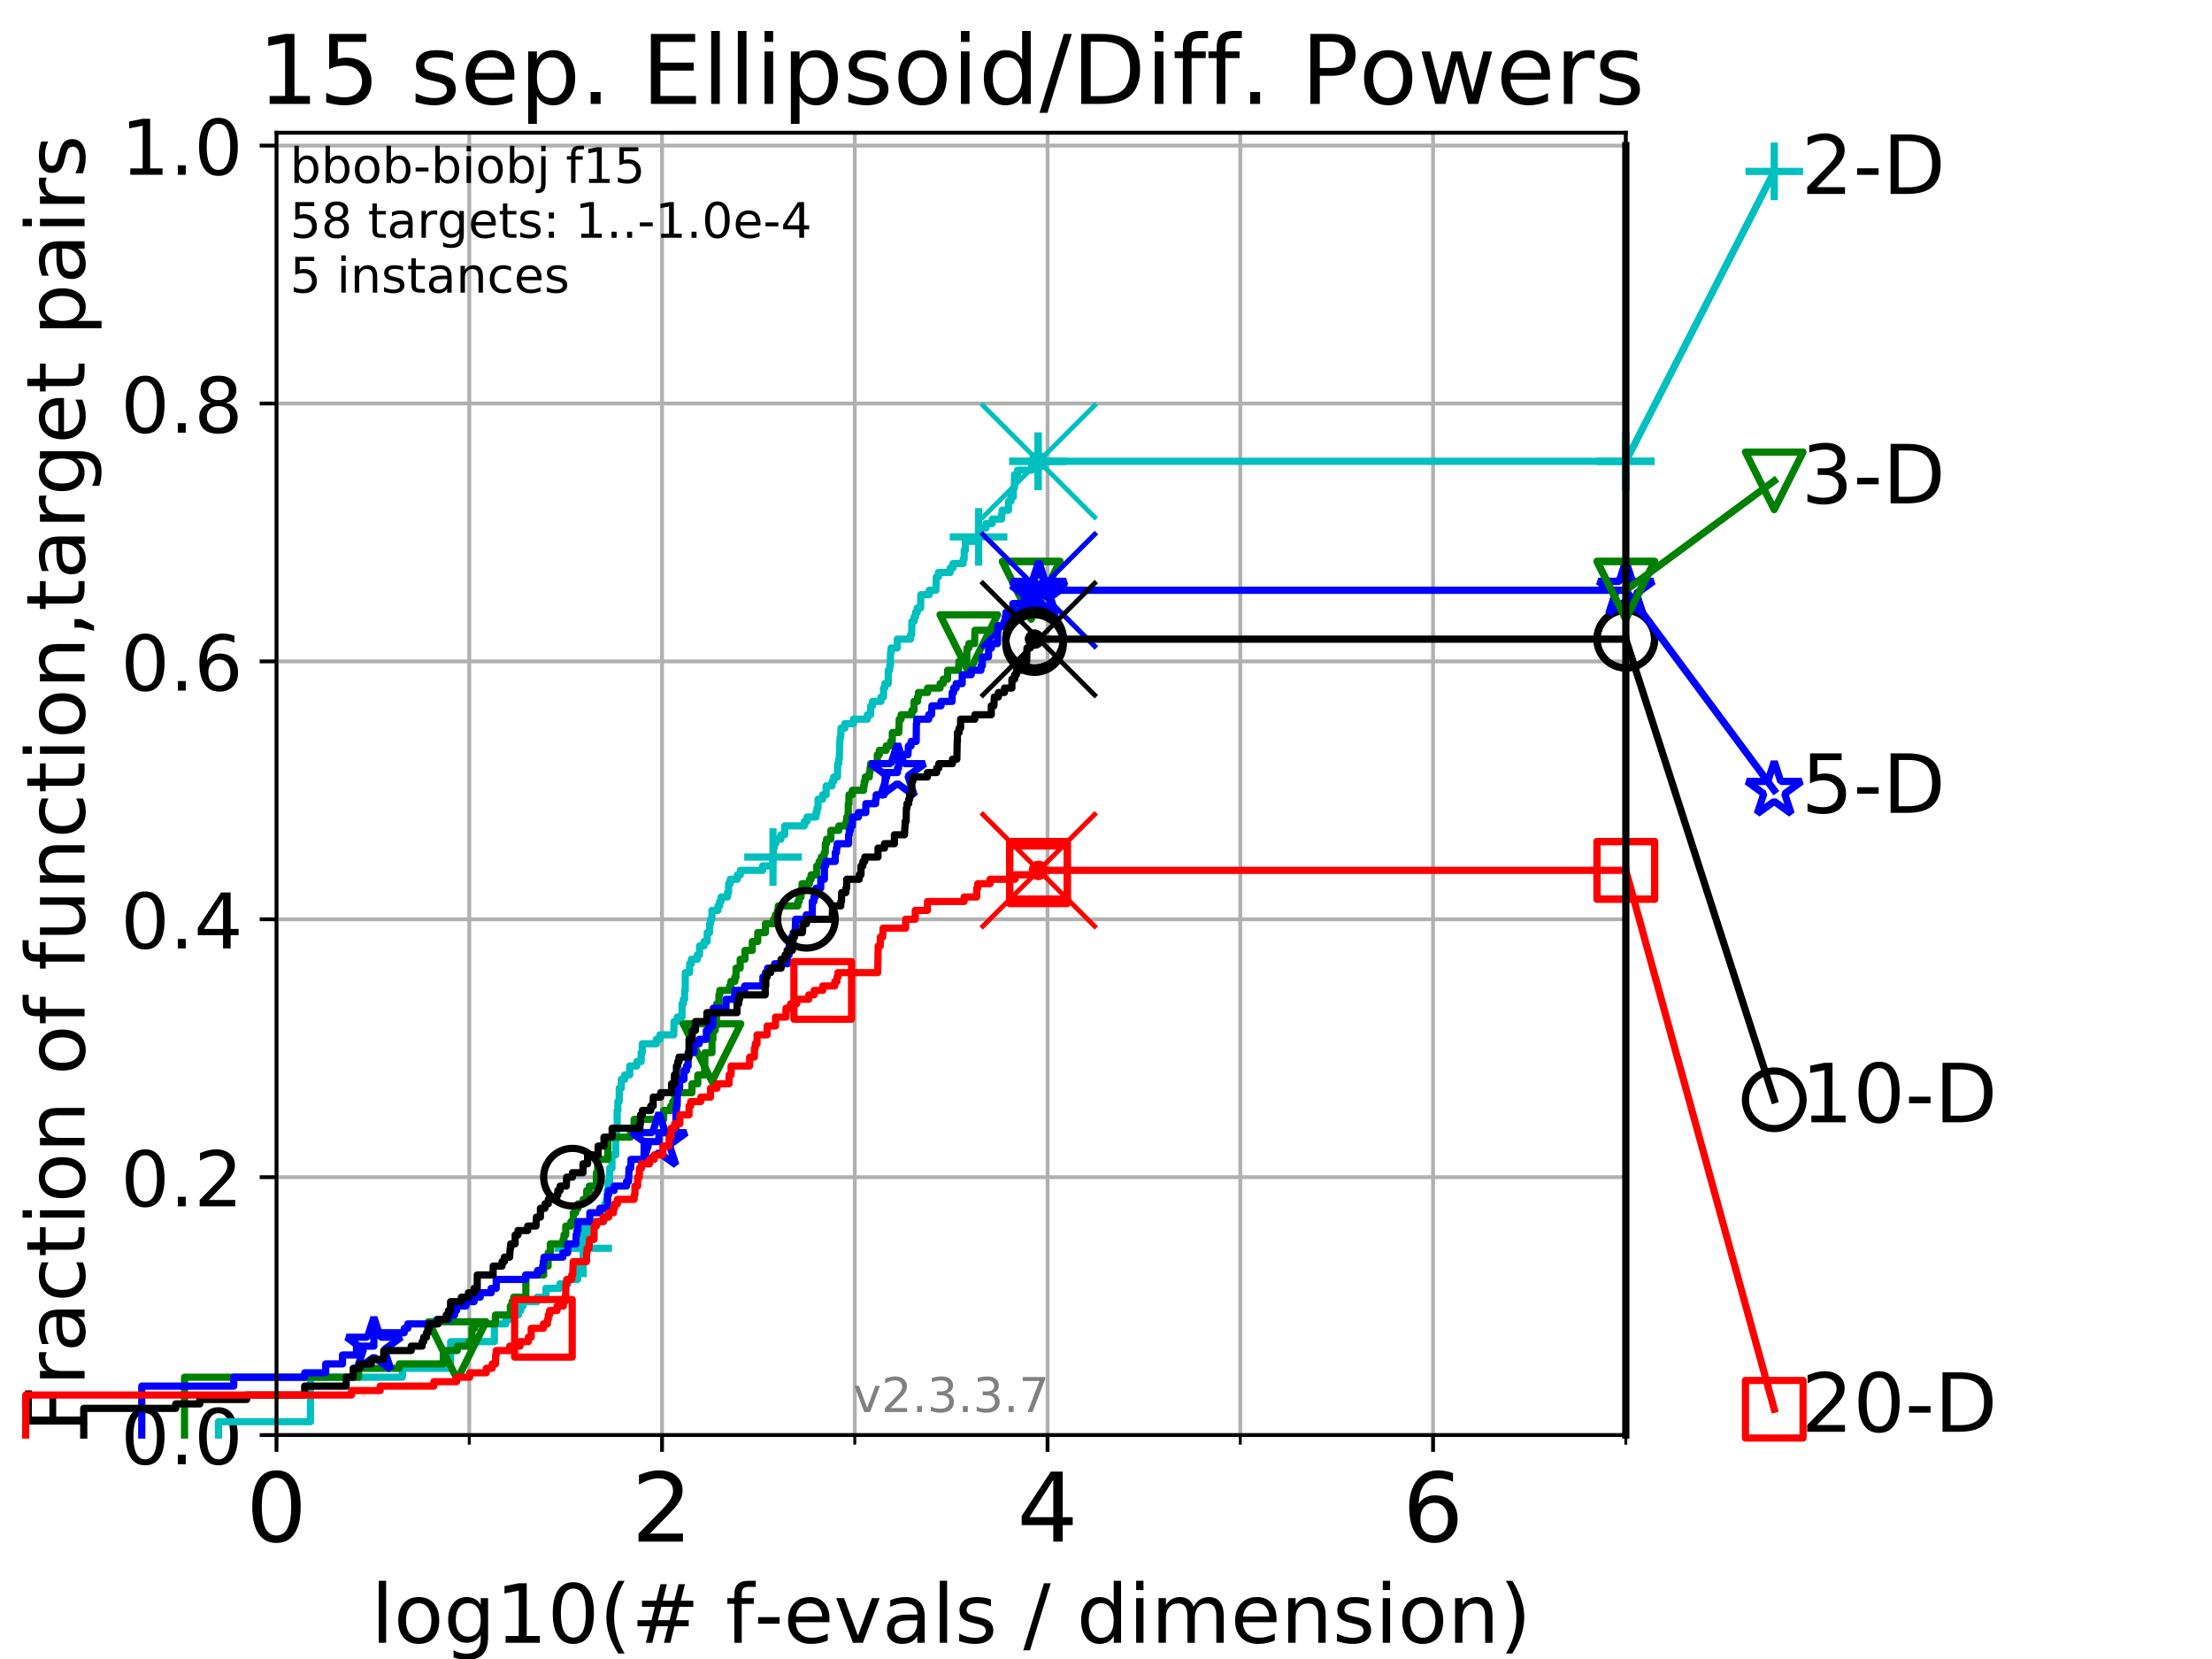 <?xml version="1.0" encoding="utf-8" standalone="no"?>
<!DOCTYPE svg PUBLIC "-//W3C//DTD SVG 1.1//EN"
  "http://www.w3.org/Graphics/SVG/1.1/DTD/svg11.dtd">
<!-- Created with matplotlib (https://matplotlib.org/) -->
<svg height="345.6pt" version="1.1" viewBox="0 0 460.8 345.6" width="460.8pt" xmlns="http://www.w3.org/2000/svg" xmlns:xlink="http://www.w3.org/1999/xlink">
 <defs>
  <style type="text/css">
*{stroke-linecap:butt;stroke-linejoin:round;}
  </style>
 </defs>
 <g id="figure_1">
  <g id="patch_1">
   <path d="M 0 345.6 
L 460.8 345.6 
L 460.8 0 
L 0 0 
z
" style="fill:#ffffff;"/>
  </g>
  <g id="axes_1">
   <g id="patch_2">
    <path d="M 57.6 298.944 
L 338.688 298.944 
L 338.688 27.648 
L 57.6 27.648 
z
" style="fill:#ffffff;"/>
   </g>
   <g id="matplotlib.axis_1">
    <g id="xtick_1">
     <g id="line2d_1">
      <path clip-path="url(#pf0ce3b30c1)" d="M 57.6 298.944 
L 57.6 27.648 
" style="fill:none;stroke:#b0b0b0;stroke-linecap:square;stroke-width:0.8;"/>
     </g>
     <g id="line2d_2">
      <defs>
       <path d="M 0 0 
L 0 3.5 
" id="m1b720cd9e8" style="stroke:#000000;stroke-width:0.8;"/>
      </defs>
      <g>
       <use style="stroke:#000000;stroke-width:0.8;" x="57.6" xlink:href="#m1b720cd9e8" y="298.944"/>
      </g>
     </g>
     <g id="text_1">
      <!-- 0 -->
      <defs>
       <path d="M 31.781 66.406 
Q 24.172 66.406 20.328 58.906 
Q 16.5 51.422 16.5 36.375 
Q 16.5 21.391 20.328 13.891 
Q 24.172 6.391 31.781 6.391 
Q 39.453 6.391 43.281 13.891 
Q 47.125 21.391 47.125 36.375 
Q 47.125 51.422 43.281 58.906 
Q 39.453 66.406 31.781 66.406 
z
M 31.781 74.219 
Q 44.047 74.219 50.516 64.516 
Q 56.984 54.828 56.984 36.375 
Q 56.984 17.969 50.516 8.266 
Q 44.047 -1.422 31.781 -1.422 
Q 19.531 -1.422 13.062 8.266 
Q 6.594 17.969 6.594 36.375 
Q 6.594 54.828 13.062 64.516 
Q 19.531 74.219 31.781 74.219 
z
" id="DejaVuSans-48"/>
      </defs>
      <g transform="translate(51.237 321.141)scale(0.2 -0.2)">
       <use xlink:href="#DejaVuSans-48"/>
      </g>
     </g>
    </g>
    <g id="xtick_2">
     <g id="line2d_3">
      <path clip-path="url(#pf0ce3b30c1)" d="M 137.911 298.944 
L 137.911 27.648 
" style="fill:none;stroke:#b0b0b0;stroke-linecap:square;stroke-width:0.8;"/>
     </g>
     <g id="line2d_4">
      <g>
       <use style="stroke:#000000;stroke-width:0.8;" x="137.911" xlink:href="#m1b720cd9e8" y="298.944"/>
      </g>
     </g>
     <g id="text_2">
      <!-- 2 -->
      <defs>
       <path d="M 19.188 8.297 
L 53.609 8.297 
L 53.609 0 
L 7.328 0 
L 7.328 8.297 
Q 12.938 14.109 22.625 23.891 
Q 32.328 33.688 34.812 36.531 
Q 39.547 41.844 41.422 45.531 
Q 43.312 49.219 43.312 52.781 
Q 43.312 58.594 39.234 62.25 
Q 35.156 65.922 28.609 65.922 
Q 23.969 65.922 18.812 64.312 
Q 13.672 62.703 7.812 59.422 
L 7.812 69.391 
Q 13.766 71.781 18.938 73 
Q 24.125 74.219 28.422 74.219 
Q 39.75 74.219 46.484 68.547 
Q 53.219 62.891 53.219 53.422 
Q 53.219 48.922 51.531 44.891 
Q 49.859 40.875 45.406 35.406 
Q 44.188 33.984 37.641 27.219 
Q 31.109 20.453 19.188 8.297 
z
" id="DejaVuSans-50"/>
      </defs>
      <g transform="translate(131.548 321.141)scale(0.2 -0.2)">
       <use xlink:href="#DejaVuSans-50"/>
      </g>
     </g>
    </g>
    <g id="xtick_3">
     <g id="line2d_5">
      <path clip-path="url(#pf0ce3b30c1)" d="M 218.222 298.944 
L 218.222 27.648 
" style="fill:none;stroke:#b0b0b0;stroke-linecap:square;stroke-width:0.8;"/>
     </g>
     <g id="line2d_6">
      <g>
       <use style="stroke:#000000;stroke-width:0.8;" x="218.222" xlink:href="#m1b720cd9e8" y="298.944"/>
      </g>
     </g>
     <g id="text_3">
      <!-- 4 -->
      <defs>
       <path d="M 37.797 64.312 
L 12.891 25.391 
L 37.797 25.391 
z
M 35.203 72.906 
L 47.609 72.906 
L 47.609 25.391 
L 58.016 25.391 
L 58.016 17.188 
L 47.609 17.188 
L 47.609 0 
L 37.797 0 
L 37.797 17.188 
L 4.891 17.188 
L 4.891 26.703 
z
" id="DejaVuSans-52"/>
      </defs>
      <g transform="translate(211.859 321.141)scale(0.2 -0.2)">
       <use xlink:href="#DejaVuSans-52"/>
      </g>
     </g>
    </g>
    <g id="xtick_4">
     <g id="line2d_7">
      <path clip-path="url(#pf0ce3b30c1)" d="M 298.533 298.944 
L 298.533 27.648 
" style="fill:none;stroke:#b0b0b0;stroke-linecap:square;stroke-width:0.8;"/>
     </g>
     <g id="line2d_8">
      <g>
       <use style="stroke:#000000;stroke-width:0.8;" x="298.533" xlink:href="#m1b720cd9e8" y="298.944"/>
      </g>
     </g>
     <g id="text_4">
      <!-- 6 -->
      <defs>
       <path d="M 33.016 40.375 
Q 26.375 40.375 22.484 35.828 
Q 18.609 31.297 18.609 23.391 
Q 18.609 15.531 22.484 10.953 
Q 26.375 6.391 33.016 6.391 
Q 39.656 6.391 43.531 10.953 
Q 47.406 15.531 47.406 23.391 
Q 47.406 31.297 43.531 35.828 
Q 39.656 40.375 33.016 40.375 
z
M 52.594 71.297 
L 52.594 62.312 
Q 48.875 64.062 45.094 64.984 
Q 41.312 65.922 37.594 65.922 
Q 27.828 65.922 22.672 59.328 
Q 17.531 52.734 16.797 39.406 
Q 19.672 43.656 24.016 45.922 
Q 28.375 48.188 33.594 48.188 
Q 44.578 48.188 50.953 41.516 
Q 57.328 34.859 57.328 23.391 
Q 57.328 12.156 50.688 5.359 
Q 44.047 -1.422 33.016 -1.422 
Q 20.359 -1.422 13.672 8.266 
Q 6.984 17.969 6.984 36.375 
Q 6.984 53.656 15.188 63.938 
Q 23.391 74.219 37.203 74.219 
Q 40.922 74.219 44.703 73.484 
Q 48.484 72.75 52.594 71.297 
z
" id="DejaVuSans-54"/>
      </defs>
      <g transform="translate(292.17 321.141)scale(0.2 -0.2)">
       <use xlink:href="#DejaVuSans-54"/>
      </g>
     </g>
    </g>
    <g id="xtick_5">
     <g id="line2d_9">
      <path clip-path="url(#pf0ce3b30c1)" d="M 97.755 298.944 
L 97.755 27.648 
" style="fill:none;stroke:#b0b0b0;stroke-linecap:square;stroke-width:0.8;"/>
     </g>
     <g id="line2d_10">
      <defs>
       <path d="M 0 0 
L 0 2 
" id="m9bee2260fd" style="stroke:#000000;stroke-width:0.6;"/>
      </defs>
      <g>
       <use style="stroke:#000000;stroke-width:0.6;" x="97.755" xlink:href="#m9bee2260fd" y="298.944"/>
      </g>
     </g>
    </g>
    <g id="xtick_6">
     <g id="line2d_11">
      <path clip-path="url(#pf0ce3b30c1)" d="M 178.066 298.944 
L 178.066 27.648 
" style="fill:none;stroke:#b0b0b0;stroke-linecap:square;stroke-width:0.8;"/>
     </g>
     <g id="line2d_12">
      <g>
       <use style="stroke:#000000;stroke-width:0.6;" x="178.066" xlink:href="#m9bee2260fd" y="298.944"/>
      </g>
     </g>
    </g>
    <g id="xtick_7">
     <g id="line2d_13">
      <path clip-path="url(#pf0ce3b30c1)" d="M 258.377 298.944 
L 258.377 27.648 
" style="fill:none;stroke:#b0b0b0;stroke-linecap:square;stroke-width:0.8;"/>
     </g>
     <g id="line2d_14">
      <g>
       <use style="stroke:#000000;stroke-width:0.6;" x="258.377" xlink:href="#m9bee2260fd" y="298.944"/>
      </g>
     </g>
    </g>
    <g id="xtick_8">
     <g id="line2d_15">
      <path clip-path="url(#pf0ce3b30c1)" d="M 338.688 298.944 
L 338.688 27.648 
" style="fill:none;stroke:#b0b0b0;stroke-linecap:square;stroke-width:0.8;"/>
     </g>
     <g id="line2d_16">
      <g>
       <use style="stroke:#000000;stroke-width:0.6;" x="338.688" xlink:href="#m9bee2260fd" y="298.944"/>
      </g>
     </g>
    </g>
    <g id="text_5">
     <!-- log10(# f-evals / dimension) -->
     <defs>
      <path d="M 9.422 75.984 
L 18.406 75.984 
L 18.406 0 
L 9.422 0 
z
" id="DejaVuSans-108"/>
      <path d="M 30.609 48.391 
Q 23.391 48.391 19.188 42.75 
Q 14.984 37.109 14.984 27.297 
Q 14.984 17.484 19.156 11.844 
Q 23.344 6.203 30.609 6.203 
Q 37.797 6.203 41.984 11.859 
Q 46.188 17.531 46.188 27.297 
Q 46.188 37.016 41.984 42.703 
Q 37.797 48.391 30.609 48.391 
z
M 30.609 56 
Q 42.328 56 49.016 48.375 
Q 55.719 40.766 55.719 27.297 
Q 55.719 13.875 49.016 6.219 
Q 42.328 -1.422 30.609 -1.422 
Q 18.844 -1.422 12.172 6.219 
Q 5.516 13.875 5.516 27.297 
Q 5.516 40.766 12.172 48.375 
Q 18.844 56 30.609 56 
z
" id="DejaVuSans-111"/>
      <path d="M 45.406 27.984 
Q 45.406 37.75 41.375 43.109 
Q 37.359 48.484 30.078 48.484 
Q 22.859 48.484 18.828 43.109 
Q 14.797 37.75 14.797 27.984 
Q 14.797 18.266 18.828 12.891 
Q 22.859 7.516 30.078 7.516 
Q 37.359 7.516 41.375 12.891 
Q 45.406 18.266 45.406 27.984 
z
M 54.391 6.781 
Q 54.391 -7.172 48.188 -13.984 
Q 42 -20.797 29.203 -20.797 
Q 24.469 -20.797 20.266 -20.094 
Q 16.062 -19.391 12.109 -17.922 
L 12.109 -9.188 
Q 16.062 -11.328 19.922 -12.344 
Q 23.781 -13.375 27.781 -13.375 
Q 36.625 -13.375 41.016 -8.766 
Q 45.406 -4.156 45.406 5.172 
L 45.406 9.625 
Q 42.625 4.781 38.281 2.391 
Q 33.938 0 27.875 0 
Q 17.828 0 11.672 7.656 
Q 5.516 15.328 5.516 27.984 
Q 5.516 40.672 11.672 48.328 
Q 17.828 56 27.875 56 
Q 33.938 56 38.281 53.609 
Q 42.625 51.219 45.406 46.391 
L 45.406 54.688 
L 54.391 54.688 
z
" id="DejaVuSans-103"/>
      <path d="M 12.406 8.297 
L 28.516 8.297 
L 28.516 63.922 
L 10.984 60.406 
L 10.984 69.391 
L 28.422 72.906 
L 38.281 72.906 
L 38.281 8.297 
L 54.391 8.297 
L 54.391 0 
L 12.406 0 
z
" id="DejaVuSans-49"/>
      <path d="M 31 75.875 
Q 24.469 64.656 21.281 53.656 
Q 18.109 42.672 18.109 31.391 
Q 18.109 20.125 21.312 9.062 
Q 24.516 -2 31 -13.188 
L 23.188 -13.188 
Q 15.875 -1.703 12.234 9.375 
Q 8.594 20.453 8.594 31.391 
Q 8.594 42.281 12.203 53.312 
Q 15.828 64.359 23.188 75.875 
z
" id="DejaVuSans-40"/>
      <path d="M 51.125 44 
L 36.922 44 
L 32.812 27.688 
L 47.125 27.688 
z
M 43.797 71.781 
L 38.719 51.516 
L 52.984 51.516 
L 58.109 71.781 
L 65.922 71.781 
L 60.891 51.516 
L 76.125 51.516 
L 76.125 44 
L 58.984 44 
L 54.984 27.688 
L 70.516 27.688 
L 70.516 20.219 
L 53.078 20.219 
L 48 0 
L 40.188 0 
L 45.219 20.219 
L 30.906 20.219 
L 25.875 0 
L 18.016 0 
L 23.094 20.219 
L 7.719 20.219 
L 7.719 27.688 
L 24.906 27.688 
L 29 44 
L 13.281 44 
L 13.281 51.516 
L 30.906 51.516 
L 35.891 71.781 
z
" id="DejaVuSans-35"/>
      <path id="DejaVuSans-32"/>
      <path d="M 37.109 75.984 
L 37.109 68.5 
L 28.516 68.5 
Q 23.688 68.5 21.797 66.547 
Q 19.922 64.594 19.922 59.516 
L 19.922 54.688 
L 34.719 54.688 
L 34.719 47.703 
L 19.922 47.703 
L 19.922 0 
L 10.891 0 
L 10.891 47.703 
L 2.297 47.703 
L 2.297 54.688 
L 10.891 54.688 
L 10.891 58.5 
Q 10.891 67.625 15.141 71.797 
Q 19.391 75.984 28.609 75.984 
z
" id="DejaVuSans-102"/>
      <path d="M 4.891 31.391 
L 31.203 31.391 
L 31.203 23.391 
L 4.891 23.391 
z
" id="DejaVuSans-45"/>
      <path d="M 56.203 29.594 
L 56.203 25.203 
L 14.891 25.203 
Q 15.484 15.922 20.484 11.062 
Q 25.484 6.203 34.422 6.203 
Q 39.594 6.203 44.453 7.469 
Q 49.312 8.734 54.109 11.281 
L 54.109 2.781 
Q 49.266 0.734 44.188 -0.344 
Q 39.109 -1.422 33.891 -1.422 
Q 20.797 -1.422 13.156 6.188 
Q 5.516 13.812 5.516 26.812 
Q 5.516 40.234 12.766 48.109 
Q 20.016 56 32.328 56 
Q 43.359 56 49.781 48.891 
Q 56.203 41.797 56.203 29.594 
z
M 47.219 32.234 
Q 47.125 39.594 43.094 43.984 
Q 39.062 48.391 32.422 48.391 
Q 24.906 48.391 20.391 44.141 
Q 15.875 39.891 15.188 32.172 
z
" id="DejaVuSans-101"/>
      <path d="M 2.984 54.688 
L 12.5 54.688 
L 29.594 8.797 
L 46.688 54.688 
L 56.203 54.688 
L 35.688 0 
L 23.484 0 
z
" id="DejaVuSans-118"/>
      <path d="M 34.281 27.484 
Q 23.391 27.484 19.188 25 
Q 14.984 22.516 14.984 16.5 
Q 14.984 11.719 18.141 8.906 
Q 21.297 6.109 26.703 6.109 
Q 34.188 6.109 38.703 11.406 
Q 43.219 16.703 43.219 25.484 
L 43.219 27.484 
z
M 52.203 31.203 
L 52.203 0 
L 43.219 0 
L 43.219 8.297 
Q 40.141 3.328 35.547 0.953 
Q 30.953 -1.422 24.312 -1.422 
Q 15.922 -1.422 10.953 3.297 
Q 6 8.016 6 15.922 
Q 6 25.141 12.172 29.828 
Q 18.359 34.516 30.609 34.516 
L 43.219 34.516 
L 43.219 35.406 
Q 43.219 41.609 39.141 45 
Q 35.062 48.391 27.688 48.391 
Q 23 48.391 18.547 47.266 
Q 14.109 46.141 10.016 43.891 
L 10.016 52.203 
Q 14.938 54.109 19.578 55.047 
Q 24.219 56 28.609 56 
Q 40.484 56 46.344 49.844 
Q 52.203 43.703 52.203 31.203 
z
" id="DejaVuSans-97"/>
      <path d="M 44.281 53.078 
L 44.281 44.578 
Q 40.484 46.531 36.375 47.5 
Q 32.281 48.484 27.875 48.484 
Q 21.188 48.484 17.844 46.438 
Q 14.5 44.391 14.5 40.281 
Q 14.5 37.156 16.891 35.375 
Q 19.281 33.594 26.516 31.984 
L 29.594 31.297 
Q 39.156 29.25 43.188 25.516 
Q 47.219 21.781 47.219 15.094 
Q 47.219 7.469 41.188 3.016 
Q 35.156 -1.422 24.609 -1.422 
Q 20.219 -1.422 15.453 -0.562 
Q 10.688 0.297 5.422 2 
L 5.422 11.281 
Q 10.406 8.688 15.234 7.391 
Q 20.062 6.109 24.812 6.109 
Q 31.156 6.109 34.562 8.281 
Q 37.984 10.453 37.984 14.406 
Q 37.984 18.062 35.516 20.016 
Q 33.062 21.969 24.703 23.781 
L 21.578 24.516 
Q 13.234 26.266 9.516 29.906 
Q 5.812 33.547 5.812 39.891 
Q 5.812 47.609 11.281 51.797 
Q 16.75 56 26.812 56 
Q 31.781 56 36.172 55.266 
Q 40.578 54.547 44.281 53.078 
z
" id="DejaVuSans-115"/>
      <path d="M 25.391 72.906 
L 33.688 72.906 
L 8.297 -9.281 
L 0 -9.281 
z
" id="DejaVuSans-47"/>
      <path d="M 45.406 46.391 
L 45.406 75.984 
L 54.391 75.984 
L 54.391 0 
L 45.406 0 
L 45.406 8.203 
Q 42.578 3.328 38.25 0.953 
Q 33.938 -1.422 27.875 -1.422 
Q 17.969 -1.422 11.734 6.484 
Q 5.516 14.406 5.516 27.297 
Q 5.516 40.188 11.734 48.094 
Q 17.969 56 27.875 56 
Q 33.938 56 38.25 53.625 
Q 42.578 51.266 45.406 46.391 
z
M 14.797 27.297 
Q 14.797 17.391 18.875 11.75 
Q 22.953 6.109 30.078 6.109 
Q 37.203 6.109 41.297 11.75 
Q 45.406 17.391 45.406 27.297 
Q 45.406 37.203 41.297 42.844 
Q 37.203 48.484 30.078 48.484 
Q 22.953 48.484 18.875 42.844 
Q 14.797 37.203 14.797 27.297 
z
" id="DejaVuSans-100"/>
      <path d="M 9.422 54.688 
L 18.406 54.688 
L 18.406 0 
L 9.422 0 
z
M 9.422 75.984 
L 18.406 75.984 
L 18.406 64.594 
L 9.422 64.594 
z
" id="DejaVuSans-105"/>
      <path d="M 52 44.188 
Q 55.375 50.25 60.062 53.125 
Q 64.75 56 71.094 56 
Q 79.641 56 84.281 50.016 
Q 88.922 44.047 88.922 33.016 
L 88.922 0 
L 79.891 0 
L 79.891 32.719 
Q 79.891 40.578 77.094 44.375 
Q 74.312 48.188 68.609 48.188 
Q 61.625 48.188 57.562 43.547 
Q 53.516 38.922 53.516 30.906 
L 53.516 0 
L 44.484 0 
L 44.484 32.719 
Q 44.484 40.625 41.703 44.406 
Q 38.922 48.188 33.109 48.188 
Q 26.219 48.188 22.156 43.531 
Q 18.109 38.875 18.109 30.906 
L 18.109 0 
L 9.078 0 
L 9.078 54.688 
L 18.109 54.688 
L 18.109 46.188 
Q 21.188 51.219 25.484 53.609 
Q 29.781 56 35.688 56 
Q 41.656 56 45.828 52.969 
Q 50 49.953 52 44.188 
z
" id="DejaVuSans-109"/>
      <path d="M 54.891 33.016 
L 54.891 0 
L 45.906 0 
L 45.906 32.719 
Q 45.906 40.484 42.875 44.328 
Q 39.844 48.188 33.797 48.188 
Q 26.516 48.188 22.312 43.547 
Q 18.109 38.922 18.109 30.906 
L 18.109 0 
L 9.078 0 
L 9.078 54.688 
L 18.109 54.688 
L 18.109 46.188 
Q 21.344 51.125 25.703 53.562 
Q 30.078 56 35.797 56 
Q 45.219 56 50.047 50.172 
Q 54.891 44.344 54.891 33.016 
z
" id="DejaVuSans-110"/>
      <path d="M 8.016 75.875 
L 15.828 75.875 
Q 23.141 64.359 26.781 53.312 
Q 30.422 42.281 30.422 31.391 
Q 30.422 20.453 26.781 9.375 
Q 23.141 -1.703 15.828 -13.188 
L 8.016 -13.188 
Q 14.5 -2 17.703 9.062 
Q 20.906 20.125 20.906 31.391 
Q 20.906 42.672 17.703 53.656 
Q 14.5 64.656 8.016 75.875 
z
" id="DejaVuSans-41"/>
     </defs>
     <g transform="translate(77.303 342.218)scale(0.17 -0.17)">
      <use xlink:href="#DejaVuSans-108"/>
      <use x="27.783" xlink:href="#DejaVuSans-111"/>
      <use x="88.965" xlink:href="#DejaVuSans-103"/>
      <use x="152.441" xlink:href="#DejaVuSans-49"/>
      <use x="216.064" xlink:href="#DejaVuSans-48"/>
      <use x="279.688" xlink:href="#DejaVuSans-40"/>
      <use x="318.701" xlink:href="#DejaVuSans-35"/>
      <use x="402.49" xlink:href="#DejaVuSans-32"/>
      <use x="434.277" xlink:href="#DejaVuSans-102"/>
      <use x="469.404" xlink:href="#DejaVuSans-45"/>
      <use x="505.488" xlink:href="#DejaVuSans-101"/>
      <use x="567.012" xlink:href="#DejaVuSans-118"/>
      <use x="626.191" xlink:href="#DejaVuSans-97"/>
      <use x="687.471" xlink:href="#DejaVuSans-108"/>
      <use x="715.254" xlink:href="#DejaVuSans-115"/>
      <use x="767.354" xlink:href="#DejaVuSans-32"/>
      <use x="799.141" xlink:href="#DejaVuSans-47"/>
      <use x="832.832" xlink:href="#DejaVuSans-32"/>
      <use x="864.619" xlink:href="#DejaVuSans-100"/>
      <use x="928.096" xlink:href="#DejaVuSans-105"/>
      <use x="955.879" xlink:href="#DejaVuSans-109"/>
      <use x="1053.291" xlink:href="#DejaVuSans-101"/>
      <use x="1114.814" xlink:href="#DejaVuSans-110"/>
      <use x="1178.193" xlink:href="#DejaVuSans-115"/>
      <use x="1230.293" xlink:href="#DejaVuSans-105"/>
      <use x="1258.076" xlink:href="#DejaVuSans-111"/>
      <use x="1319.258" xlink:href="#DejaVuSans-110"/>
      <use x="1382.637" xlink:href="#DejaVuSans-41"/>
     </g>
    </g>
   </g>
   <g id="matplotlib.axis_2">
    <g id="ytick_1">
     <g id="line2d_17">
      <path clip-path="url(#pf0ce3b30c1)" d="M 57.6 298.944 
L 338.688 298.944 
" style="fill:none;stroke:#b0b0b0;stroke-linecap:square;stroke-width:0.8;"/>
     </g>
     <g id="line2d_18">
      <defs>
       <path d="M 0 0 
L -3.5 0 
" id="m3d6a342c74" style="stroke:#000000;stroke-width:0.8;"/>
      </defs>
      <g>
       <use style="stroke:#000000;stroke-width:0.8;" x="57.6" xlink:href="#m3d6a342c74" y="298.944"/>
      </g>
     </g>
     <g id="text_6">
      <!-- 0.0 -->
      <defs>
       <path d="M 10.688 12.406 
L 21 12.406 
L 21 0 
L 10.688 0 
z
" id="DejaVuSans-46"/>
      </defs>
      <g transform="translate(25.155 305.023)scale(0.16 -0.16)">
       <use xlink:href="#DejaVuSans-48"/>
       <use x="63.623" xlink:href="#DejaVuSans-46"/>
       <use x="95.41" xlink:href="#DejaVuSans-48"/>
      </g>
     </g>
    </g>
    <g id="ytick_2">
     <g id="line2d_19">
      <path clip-path="url(#pf0ce3b30c1)" d="M 57.6 245.222 
L 338.688 245.222 
" style="fill:none;stroke:#b0b0b0;stroke-linecap:square;stroke-width:0.8;"/>
     </g>
     <g id="line2d_20">
      <g>
       <use style="stroke:#000000;stroke-width:0.8;" x="57.6" xlink:href="#m3d6a342c74" y="245.222"/>
      </g>
     </g>
     <g id="text_7">
      <!-- 0.2 -->
      <g transform="translate(25.155 251.301)scale(0.16 -0.16)">
       <use xlink:href="#DejaVuSans-48"/>
       <use x="63.623" xlink:href="#DejaVuSans-46"/>
       <use x="95.41" xlink:href="#DejaVuSans-50"/>
      </g>
     </g>
    </g>
    <g id="ytick_3">
     <g id="line2d_21">
      <path clip-path="url(#pf0ce3b30c1)" d="M 57.6 191.5 
L 338.688 191.5 
" style="fill:none;stroke:#b0b0b0;stroke-linecap:square;stroke-width:0.8;"/>
     </g>
     <g id="line2d_22">
      <g>
       <use style="stroke:#000000;stroke-width:0.8;" x="57.6" xlink:href="#m3d6a342c74" y="191.5"/>
      </g>
     </g>
     <g id="text_8">
      <!-- 0.4 -->
      <g transform="translate(25.155 197.579)scale(0.16 -0.16)">
       <use xlink:href="#DejaVuSans-48"/>
       <use x="63.623" xlink:href="#DejaVuSans-46"/>
       <use x="95.41" xlink:href="#DejaVuSans-52"/>
      </g>
     </g>
    </g>
    <g id="ytick_4">
     <g id="line2d_23">
      <path clip-path="url(#pf0ce3b30c1)" d="M 57.6 137.778 
L 338.688 137.778 
" style="fill:none;stroke:#b0b0b0;stroke-linecap:square;stroke-width:0.8;"/>
     </g>
     <g id="line2d_24">
      <g>
       <use style="stroke:#000000;stroke-width:0.8;" x="57.6" xlink:href="#m3d6a342c74" y="137.778"/>
      </g>
     </g>
     <g id="text_9">
      <!-- 0.6 -->
      <g transform="translate(25.155 143.857)scale(0.16 -0.16)">
       <use xlink:href="#DejaVuSans-48"/>
       <use x="63.623" xlink:href="#DejaVuSans-46"/>
       <use x="95.41" xlink:href="#DejaVuSans-54"/>
      </g>
     </g>
    </g>
    <g id="ytick_5">
     <g id="line2d_25">
      <path clip-path="url(#pf0ce3b30c1)" d="M 57.6 84.056 
L 338.688 84.056 
" style="fill:none;stroke:#b0b0b0;stroke-linecap:square;stroke-width:0.8;"/>
     </g>
     <g id="line2d_26">
      <g>
       <use style="stroke:#000000;stroke-width:0.8;" x="57.6" xlink:href="#m3d6a342c74" y="84.056"/>
      </g>
     </g>
     <g id="text_10">
      <!-- 0.8 -->
      <defs>
       <path d="M 31.781 34.625 
Q 24.75 34.625 20.719 30.859 
Q 16.703 27.094 16.703 20.516 
Q 16.703 13.922 20.719 10.156 
Q 24.75 6.391 31.781 6.391 
Q 38.812 6.391 42.859 10.172 
Q 46.922 13.969 46.922 20.516 
Q 46.922 27.094 42.891 30.859 
Q 38.875 34.625 31.781 34.625 
z
M 21.922 38.812 
Q 15.578 40.375 12.031 44.719 
Q 8.5 49.078 8.5 55.328 
Q 8.5 64.062 14.719 69.141 
Q 20.953 74.219 31.781 74.219 
Q 42.672 74.219 48.875 69.141 
Q 55.078 64.062 55.078 55.328 
Q 55.078 49.078 51.531 44.719 
Q 48 40.375 41.703 38.812 
Q 48.828 37.156 52.797 32.312 
Q 56.781 27.484 56.781 20.516 
Q 56.781 9.906 50.312 4.234 
Q 43.844 -1.422 31.781 -1.422 
Q 19.734 -1.422 13.25 4.234 
Q 6.781 9.906 6.781 20.516 
Q 6.781 27.484 10.781 32.312 
Q 14.797 37.156 21.922 38.812 
z
M 18.312 54.391 
Q 18.312 48.734 21.844 45.562 
Q 25.391 42.391 31.781 42.391 
Q 38.141 42.391 41.719 45.562 
Q 45.312 48.734 45.312 54.391 
Q 45.312 60.062 41.719 63.234 
Q 38.141 66.406 31.781 66.406 
Q 25.391 66.406 21.844 63.234 
Q 18.312 60.062 18.312 54.391 
z
" id="DejaVuSans-56"/>
      </defs>
      <g transform="translate(25.155 90.135)scale(0.16 -0.16)">
       <use xlink:href="#DejaVuSans-48"/>
       <use x="63.623" xlink:href="#DejaVuSans-46"/>
       <use x="95.41" xlink:href="#DejaVuSans-56"/>
      </g>
     </g>
    </g>
    <g id="ytick_6">
     <g id="line2d_27">
      <path clip-path="url(#pf0ce3b30c1)" d="M 57.6 30.334 
L 338.688 30.334 
" style="fill:none;stroke:#b0b0b0;stroke-linecap:square;stroke-width:0.8;"/>
     </g>
     <g id="line2d_28">
      <g>
       <use style="stroke:#000000;stroke-width:0.8;" x="57.6" xlink:href="#m3d6a342c74" y="30.334"/>
      </g>
     </g>
     <g id="text_11">
      <!-- 1.0 -->
      <g transform="translate(25.155 36.413)scale(0.16 -0.16)">
       <use xlink:href="#DejaVuSans-49"/>
       <use x="63.623" xlink:href="#DejaVuSans-46"/>
       <use x="95.41" xlink:href="#DejaVuSans-48"/>
      </g>
     </g>
    </g>
    <g id="text_12">
     <!-- Fraction of function,target pairs -->
     <defs>
      <path d="M 9.812 72.906 
L 51.703 72.906 
L 51.703 64.594 
L 19.672 64.594 
L 19.672 43.109 
L 48.578 43.109 
L 48.578 34.812 
L 19.672 34.812 
L 19.672 0 
L 9.812 0 
z
" id="DejaVuSans-70"/>
      <path d="M 41.109 46.297 
Q 39.594 47.172 37.812 47.578 
Q 36.031 48 33.891 48 
Q 26.266 48 22.188 43.047 
Q 18.109 38.094 18.109 28.812 
L 18.109 0 
L 9.078 0 
L 9.078 54.688 
L 18.109 54.688 
L 18.109 46.188 
Q 20.953 51.172 25.484 53.578 
Q 30.031 56 36.531 56 
Q 37.453 56 38.578 55.875 
Q 39.703 55.766 41.062 55.516 
z
" id="DejaVuSans-114"/>
      <path d="M 48.781 52.594 
L 48.781 44.188 
Q 44.969 46.297 41.141 47.344 
Q 37.312 48.391 33.406 48.391 
Q 24.656 48.391 19.812 42.844 
Q 14.984 37.312 14.984 27.297 
Q 14.984 17.281 19.812 11.734 
Q 24.656 6.203 33.406 6.203 
Q 37.312 6.203 41.141 7.25 
Q 44.969 8.297 48.781 10.406 
L 48.781 2.094 
Q 45.016 0.344 40.984 -0.531 
Q 36.969 -1.422 32.422 -1.422 
Q 20.062 -1.422 12.781 6.344 
Q 5.516 14.109 5.516 27.297 
Q 5.516 40.672 12.859 48.328 
Q 20.219 56 33.016 56 
Q 37.156 56 41.109 55.141 
Q 45.062 54.297 48.781 52.594 
z
" id="DejaVuSans-99"/>
      <path d="M 18.312 70.219 
L 18.312 54.688 
L 36.812 54.688 
L 36.812 47.703 
L 18.312 47.703 
L 18.312 18.016 
Q 18.312 11.328 20.141 9.422 
Q 21.969 7.516 27.594 7.516 
L 36.812 7.516 
L 36.812 0 
L 27.594 0 
Q 17.188 0 13.234 3.875 
Q 9.281 7.766 9.281 18.016 
L 9.281 47.703 
L 2.688 47.703 
L 2.688 54.688 
L 9.281 54.688 
L 9.281 70.219 
z
" id="DejaVuSans-116"/>
      <path d="M 8.5 21.578 
L 8.5 54.688 
L 17.484 54.688 
L 17.484 21.922 
Q 17.484 14.156 20.5 10.266 
Q 23.531 6.391 29.594 6.391 
Q 36.859 6.391 41.078 11.031 
Q 45.312 15.672 45.312 23.688 
L 45.312 54.688 
L 54.297 54.688 
L 54.297 0 
L 45.312 0 
L 45.312 8.406 
Q 42.047 3.422 37.719 1 
Q 33.406 -1.422 27.688 -1.422 
Q 18.266 -1.422 13.375 4.438 
Q 8.5 10.297 8.5 21.578 
z
M 31.109 56 
z
" id="DejaVuSans-117"/>
      <path d="M 11.719 12.406 
L 22.016 12.406 
L 22.016 4 
L 14.016 -11.625 
L 7.719 -11.625 
L 11.719 4 
z
" id="DejaVuSans-44"/>
      <path d="M 18.109 8.203 
L 18.109 -20.797 
L 9.078 -20.797 
L 9.078 54.688 
L 18.109 54.688 
L 18.109 46.391 
Q 20.953 51.266 25.266 53.625 
Q 29.594 56 35.594 56 
Q 45.562 56 51.781 48.094 
Q 58.016 40.188 58.016 27.297 
Q 58.016 14.406 51.781 6.484 
Q 45.562 -1.422 35.594 -1.422 
Q 29.594 -1.422 25.266 0.953 
Q 20.953 3.328 18.109 8.203 
z
M 48.688 27.297 
Q 48.688 37.203 44.609 42.844 
Q 40.531 48.484 33.406 48.484 
Q 26.266 48.484 22.188 42.844 
Q 18.109 37.203 18.109 27.297 
Q 18.109 17.391 22.188 11.75 
Q 26.266 6.109 33.406 6.109 
Q 40.531 6.109 44.609 11.75 
Q 48.688 17.391 48.688 27.297 
z
" id="DejaVuSans-112"/>
     </defs>
     <g transform="translate(17.62 298.435)rotate(-90)scale(0.17 -0.17)">
      <use xlink:href="#DejaVuSans-70"/>
      <use x="57.41" xlink:href="#DejaVuSans-114"/>
      <use x="98.523" xlink:href="#DejaVuSans-97"/>
      <use x="159.803" xlink:href="#DejaVuSans-99"/>
      <use x="214.783" xlink:href="#DejaVuSans-116"/>
      <use x="253.992" xlink:href="#DejaVuSans-105"/>
      <use x="281.775" xlink:href="#DejaVuSans-111"/>
      <use x="342.957" xlink:href="#DejaVuSans-110"/>
      <use x="406.336" xlink:href="#DejaVuSans-32"/>
      <use x="438.123" xlink:href="#DejaVuSans-111"/>
      <use x="499.305" xlink:href="#DejaVuSans-102"/>
      <use x="534.51" xlink:href="#DejaVuSans-32"/>
      <use x="566.297" xlink:href="#DejaVuSans-102"/>
      <use x="601.502" xlink:href="#DejaVuSans-117"/>
      <use x="664.881" xlink:href="#DejaVuSans-110"/>
      <use x="728.26" xlink:href="#DejaVuSans-99"/>
      <use x="783.24" xlink:href="#DejaVuSans-116"/>
      <use x="822.449" xlink:href="#DejaVuSans-105"/>
      <use x="850.232" xlink:href="#DejaVuSans-111"/>
      <use x="911.414" xlink:href="#DejaVuSans-110"/>
      <use x="974.793" xlink:href="#DejaVuSans-44"/>
      <use x="1006.58" xlink:href="#DejaVuSans-116"/>
      <use x="1045.789" xlink:href="#DejaVuSans-97"/>
      <use x="1107.068" xlink:href="#DejaVuSans-114"/>
      <use x="1148.166" xlink:href="#DejaVuSans-103"/>
      <use x="1211.643" xlink:href="#DejaVuSans-101"/>
      <use x="1273.166" xlink:href="#DejaVuSans-116"/>
      <use x="1312.375" xlink:href="#DejaVuSans-32"/>
      <use x="1344.162" xlink:href="#DejaVuSans-112"/>
      <use x="1407.639" xlink:href="#DejaVuSans-97"/>
      <use x="1468.918" xlink:href="#DejaVuSans-105"/>
      <use x="1496.701" xlink:href="#DejaVuSans-114"/>
      <use x="1537.814" xlink:href="#DejaVuSans-115"/>
     </g>
    </g>
   </g>
   <g id="line2d_29">
    <defs>
     <path d="M 0 1.5 
C 0.398 1.5 0.779 1.342 1.061 1.061 
C 1.342 0.779 1.5 0.398 1.5 0 
C 1.5 -0.398 1.342 -0.779 1.061 -1.061 
C 0.779 -1.342 0.398 -1.5 0 -1.5 
C -0.398 -1.5 -0.779 -1.342 -1.061 -1.061 
C -1.342 -0.779 -1.5 -0.398 -1.5 0 
C -1.5 0.398 -1.342 0.779 -1.061 1.061 
C -0.779 1.342 -0.398 1.5 0 1.5 
z
" id="m3d650e32b1" style="stroke:#00bfbf;"/>
    </defs>
    <g>
     <use style="fill:#00bfbf;stroke:#00bfbf;" x="216.248" xlink:href="#m3d650e32b1" y="96.097"/>
     <use style="fill:#00bfbf;stroke:#00bfbf;" x="216.248" xlink:href="#m3d650e32b1" y="96.097"/>
    </g>
   </g>
   <g id="line2d_30">
    <path d="M 45.512 298.944 
L 45.512 296.165 
L 64.671 296.165 
L 64.671 286.903 
L 83.83 286.903 
L 83.83 285.05 
L 93.864 285.05 
L 93.864 279.493 
L 102.989 279.493 
L 102.989 275.788 
L 105.398 275.788 
L 105.398 274.862 
L 107.009 274.862 
L 107.009 273.935 
L 108.006 273.935 
L 108.006 273.009 
L 108.484 273.009 
L 108.484 272.083 
L 108.949 272.083 
L 108.949 271.157 
L 111.897 271.157 
L 111.897 270.231 
L 113.735 270.231 
L 113.735 268.378 
L 116.621 268.378 
L 116.621 267.452 
L 118.31 267.452 
L 118.31 266.526 
L 120.335 266.526 
L 120.335 264.673 
L 120.572 264.673 
L 120.572 262.821 
L 121.49 262.821 
L 121.49 260.042 
L 121.931 260.042 
L 121.931 258.189 
L 122.362 258.189 
L 122.362 255.411 
L 123.985 255.411 
L 123.985 254.484 
L 125.823 254.484 
L 125.823 253.558 
L 125.996 253.558 
L 125.996 250.779 
L 126.338 250.779 
L 126.338 249.853 
L 126.507 249.853 
L 126.507 248.001 
L 126.674 248.001 
L 126.674 246.148 
L 127.003 246.148 
L 127.003 243.37 
L 127.485 243.37 
L 127.485 240.591 
L 128.26 240.591 
L 128.26 235.96 
L 128.411 235.96 
L 128.411 235.033 
L 128.561 235.033 
L 128.561 231.328 
L 128.709 231.328 
L 128.709 229.476 
L 129.002 229.476 
L 129.002 226.697 
L 129.433 226.697 
L 129.433 224.845 
L 130.128 224.845 
L 130.128 223.918 
L 131.185 223.918 
L 131.185 222.066 
L 132.66 222.066 
L 132.66 221.14 
L 133.578 221.14 
L 133.578 219.287 
L 133.8 219.287 
L 133.8 217.435 
L 136.739 217.435 
L 136.739 216.509 
L 137.469 216.509 
L 137.469 215.582 
L 140.348 215.582 
L 140.424 212.804 
L 141.09 212.804 
L 141.09 211.877 
L 142.079 211.877 
L 142.079 209.099 
L 142.352 209.099 
L 142.352 208.172 
L 142.62 208.172 
L 142.62 206.32 
L 142.753 206.32 
L 142.753 202.615 
L 143.654 202.615 
L 143.654 200.762 
L 144.026 200.762 
L 144.026 199.836 
L 145.27 199.836 
L 145.27 198.91 
L 145.722 198.91 
L 145.722 197.057 
L 146.644 197.057 
L 146.644 196.131 
L 147.318 196.131 
L 147.318 194.279 
L 147.819 194.279 
L 147.819 192.426 
L 148.015 192.426 
L 148.015 191.5 
L 148.306 191.5 
L 148.306 189.648 
L 149.557 189.648 
L 149.557 188.721 
L 149.911 188.721 
L 149.911 187.795 
L 150.215 187.795 
L 150.215 186.869 
L 151.542 186.869 
L 151.542 185.943 
L 151.779 185.943 
L 151.779 184.09 
L 152.13 184.09 
L 152.13 183.164 
L 153.609 183.164 
L 153.609 182.238 
L 154.236 182.238 
L 154.236 181.311 
L 158.89 181.311 
L 158.89 180.385 
L 160.938 180.385 
L 161.031 178.533 
L 161.123 178.533 
L 161.123 176.68 
L 161.284 176.68 
L 161.284 175.754 
L 161.601 175.754 
L 161.601 174.828 
L 162.666 174.828 
L 162.666 173.901 
L 163.469 173.901 
L 163.469 172.049 
L 167.545 172.049 
L 167.545 171.123 
L 168.125 171.123 
L 168.125 170.196 
L 169.981 170.196 
L 169.981 169.27 
L 170.201 169.27 
L 170.201 168.344 
L 170.419 168.344 
L 170.419 166.492 
L 171.366 166.492 
L 171.366 165.565 
L 172.106 165.565 
L 172.106 163.713 
L 173.326 163.713 
L 173.326 162.787 
L 173.666 162.787 
L 173.666 161.86 
L 174.456 161.86 
L 174.509 159.082 
L 174.722 159.082 
L 174.722 158.155 
L 174.838 158.155 
L 174.932 154.45 
L 174.995 154.45 
L 174.995 153.524 
L 175.14 153.524 
L 175.191 151.672 
L 175.995 151.672 
L 175.995 150.745 
L 177.794 150.745 
L 177.794 149.819 
L 180.692 149.819 
L 180.692 148.893 
L 181.376 148.893 
L 181.376 147.04 
L 181.761 147.04 
L 181.761 146.114 
L 183.531 146.114 
L 183.531 145.188 
L 184.052 145.188 
L 184.052 143.336 
L 184.316 143.336 
L 184.316 142.409 
L 185.038 142.409 
L 185.038 139.631 
L 185.34 139.631 
L 185.34 138.704 
L 185.466 138.704 
L 185.511 135.926 
L 185.619 135.926 
L 185.619 134.999 
L 186.91 134.999 
L 186.91 133.147 
L 189.681 133.147 
L 189.681 132.221 
L 189.917 132.221 
L 189.966 129.442 
L 190.423 129.442 
L 190.423 128.516 
L 190.725 128.516 
L 190.725 127.589 
L 191.076 127.589 
L 191.076 126.663 
L 191.781 126.663 
L 191.824 123.884 
L 193.579 123.884 
L 193.579 122.958 
L 194.976 122.958 
L 195.045 120.179 
L 195.501 120.179 
L 195.501 119.253 
L 197.948 119.253 
L 197.948 118.327 
L 198.527 118.327 
L 198.527 117.401 
L 200.636 117.401 
L 200.636 116.475 
L 200.859 116.475 
L 200.859 114.622 
L 201.105 114.622 
L 201.105 112.77 
L 203.168 112.77 
L 203.168 111.843 
L 203.859 111.843 
L 203.859 109.991 
L 205.395 109.991 
L 205.395 109.065 
L 206.702 109.065 
L 206.702 108.138 
L 208.651 108.138 
L 208.651 107.212 
L 208.763 107.212 
L 208.763 106.286 
L 210.088 106.286 
L 210.088 104.433 
L 210.587 104.433 
L 210.587 103.507 
L 211.087 103.507 
L 211.087 101.655 
L 211.322 101.655 
L 211.341 98.876 
L 211.979 98.876 
L 211.979 97.95 
L 214.901 97.95 
L 214.901 97.023 
L 216.248 97.023 
L 216.248 96.097 
L 338.688 96.097 
L 338.688 96.097 
" style="fill:none;stroke:#00bfbf;stroke-linecap:square;stroke-width:1.5;"/>
   </g>
   <g id="line2d_31">
    <defs>
     <path d="M -6 0 
L 6 0 
M 0 6 
L 0 -6 
" id="mcd349bcc69" style="stroke:#00bfbf;stroke-width:1.5;"/>
    </defs>
    <g>
     <use style="fill-opacity:0;stroke:#00bfbf;stroke-width:1.5;" x="121.49" xlink:href="#mcd349bcc69" y="260.042"/>
     <use style="fill-opacity:0;stroke:#00bfbf;stroke-width:1.5;" x="161.031" xlink:href="#mcd349bcc69" y="178.533"/>
     <use style="fill-opacity:0;stroke:#00bfbf;stroke-width:1.5;" x="203.859" xlink:href="#mcd349bcc69" y="111.843"/>
     <use style="fill-opacity:0;stroke:#00bfbf;stroke-width:1.5;" x="216.248" xlink:href="#mcd349bcc69" y="96.097"/>
     <use style="fill-opacity:0;stroke:#00bfbf;stroke-width:1.5;" x="216.248" xlink:href="#mcd349bcc69" y="96.097"/>
     <use style="fill-opacity:0;stroke:#00bfbf;stroke-width:1.5;" x="338.688" xlink:href="#mcd349bcc69" y="96.097"/>
    </g>
   </g>
   <g id="line2d_32">
    <path style="fill:none;stroke:#00bfbf;stroke-linecap:square;stroke-width:1.5;"/>
    <g/>
   </g>
   <g id="line2d_33">
    <path clip-path="url(#pf0ce3b30c1)" d="M 216.387 96.097 
" style="fill:none;stroke:#00bfbf;stroke-linecap:square;stroke-width:1.5;"/>
    <defs>
     <path d="M -12 12 
L 12 -12 
M -12 -12 
L 12 12 
" id="mfc08836052" style="stroke:#00bfbf;"/>
    </defs>
    <g clip-path="url(#pf0ce3b30c1)">
     <use style="fill:#00bfbf;stroke:#00bfbf;" x="216.387" xlink:href="#mfc08836052" y="96.097"/>
    </g>
   </g>
   <g id="line2d_34">
    <defs>
     <path d="M 0 1.5 
C 0.398 1.5 0.779 1.342 1.061 1.061 
C 1.342 0.779 1.5 0.398 1.5 0 
C 1.5 -0.398 1.342 -0.779 1.061 -1.061 
C 0.779 -1.342 0.398 -1.5 0 -1.5 
C -0.398 -1.5 -0.779 -1.342 -1.061 -1.061 
C -1.342 -0.779 -1.5 -0.398 -1.5 0 
C -1.5 0.398 -1.342 0.779 -1.061 1.061 
C -0.779 1.342 -0.398 1.5 0 1.5 
z
" id="m76f1e01477" style="stroke:#008000;"/>
    </defs>
    <g>
     <use style="fill:#008000;stroke:#008000;" x="214.816" xlink:href="#m76f1e01477" y="122.958"/>
     <use style="fill:#008000;stroke:#008000;" x="214.816" xlink:href="#m76f1e01477" y="122.958"/>
    </g>
   </g>
   <g id="line2d_35">
    <path d="M 38.441 298.944 
L 38.441 286.903 
L 74.705 286.903 
L 74.705 285.05 
L 83.172 285.05 
L 83.172 284.124 
L 92.347 284.124 
L 92.347 281.345 
L 95.26 281.345 
L 95.26 280.419 
L 97.755 280.419 
L 97.755 279.493 
L 98.327 279.493 
L 98.327 276.714 
L 98.881 276.714 
L 98.881 275.788 
L 103.203 275.788 
L 103.203 273.935 
L 106.312 273.935 
L 106.312 272.083 
L 106.664 272.083 
L 106.664 271.157 
L 107.009 271.157 
L 107.009 270.231 
L 109.55 270.231 
L 109.55 265.599 
L 113.264 265.599 
L 113.264 263.747 
L 114.194 263.747 
L 114.194 260.968 
L 114.641 260.968 
L 114.641 259.116 
L 117.298 259.116 
L 117.298 258.189 
L 117.486 258.189 
L 117.486 257.263 
L 117.857 257.263 
L 117.857 255.411 
L 118.925 255.411 
L 118.925 254.484 
L 119.436 254.484 
L 119.436 252.632 
L 119.932 252.632 
L 119.932 251.706 
L 120.414 251.706 
L 120.414 250.779 
L 121.49 250.779 
L 121.49 249.853 
L 122.22 249.853 
L 122.22 248.001 
L 122.782 248.001 
L 122.782 247.075 
L 124.242 247.075 
L 124.242 244.296 
L 124.495 244.296 
L 124.495 241.517 
L 126.618 241.517 
L 126.618 236.886 
L 131.355 236.886 
L 131.355 235.033 
L 132.101 235.033 
L 132.101 233.181 
L 138.256 233.181 
L 138.256 231.328 
L 139.731 231.328 
L 139.731 230.402 
L 140.145 230.402 
L 140.145 229.476 
L 140.599 229.476 
L 140.599 228.55 
L 140.944 228.55 
L 140.944 227.623 
L 144.148 227.623 
L 144.148 225.771 
L 145.365 225.771 
L 145.365 223.918 
L 146.784 223.918 
L 146.854 219.287 
L 148.322 219.287 
L 148.322 216.509 
L 148.513 216.509 
L 148.513 214.656 
L 148.982 214.656 
L 148.982 213.73 
L 149.226 213.73 
L 149.317 209.099 
L 149.765 209.099 
L 149.765 207.246 
L 149.941 207.246 
L 149.941 206.32 
L 151.975 206.32 
L 151.975 205.394 
L 152.233 205.394 
L 152.233 204.467 
L 153.081 204.467 
L 153.081 203.541 
L 153.323 203.541 
L 153.323 201.689 
L 154.19 201.689 
L 154.19 199.836 
L 155.189 199.836 
L 155.189 197.984 
L 156.718 197.984 
L 156.718 196.131 
L 157.847 196.131 
L 157.847 194.279 
L 159.457 194.279 
L 159.457 192.426 
L 161.131 192.426 
L 161.131 191.5 
L 161.511 191.5 
L 161.511 190.574 
L 161.97 190.574 
L 161.97 189.648 
L 162.116 189.648 
L 162.116 188.721 
L 166.209 188.721 
L 166.209 187.795 
L 166.494 187.795 
L 166.494 186.869 
L 166.873 186.869 
L 166.873 185.943 
L 167.071 185.943 
L 167.071 184.09 
L 168.637 184.09 
L 168.637 183.164 
L 168.973 183.164 
L 168.973 182.238 
L 170.147 182.238 
L 170.147 180.385 
L 170.634 180.385 
L 170.634 179.459 
L 171.091 179.459 
L 171.091 178.533 
L 171.696 178.533 
L 171.696 177.606 
L 171.921 177.606 
L 171.929 175.754 
L 172.175 175.754 
L 172.175 174.828 
L 173.073 174.828 
L 173.073 172.975 
L 174.754 172.975 
L 174.754 172.049 
L 176.255 172.049 
L 176.255 171.123 
L 176.396 171.123 
L 176.396 170.196 
L 176.688 170.196 
L 176.719 167.418 
L 176.857 167.418 
L 176.857 165.565 
L 177.553 165.565 
L 177.553 164.639 
L 179.902 164.639 
L 179.902 163.713 
L 180.037 163.713 
L 180.037 162.787 
L 180.244 162.787 
L 180.244 161.86 
L 181.095 161.86 
L 181.095 160.934 
L 181.241 160.934 
L 181.241 160.008 
L 181.362 160.008 
L 181.362 159.082 
L 182.758 159.082 
L 182.758 157.229 
L 183.179 157.229 
L 183.179 156.303 
L 184.61 156.303 
L 184.61 155.377 
L 185.551 155.377 
L 185.551 154.45 
L 185.885 154.45 
L 185.885 152.598 
L 187.238 152.598 
L 187.33 149.819 
L 187.719 149.819 
L 187.719 148.893 
L 189.967 148.893 
L 189.967 147.967 
L 190.411 147.967 
L 190.411 146.114 
L 191.143 146.114 
L 191.143 145.188 
L 191.315 145.188 
L 191.315 144.262 
L 193.232 144.262 
L 193.232 143.336 
L 195.834 143.336 
L 195.834 142.409 
L 196.495 142.409 
L 196.495 141.483 
L 197.397 141.483 
L 197.397 139.631 
L 199.674 139.631 
L 199.767 137.778 
L 201.374 137.778 
L 201.442 134.999 
L 201.828 134.999 
L 201.828 134.073 
L 203.02 134.073 
L 203.103 131.294 
L 206.794 131.294 
L 206.794 130.368 
L 210.616 130.368 
L 210.702 128.516 
L 210.863 128.516 
L 210.863 127.589 
L 211.365 127.589 
L 211.365 125.737 
L 214.516 125.737 
L 214.516 123.884 
L 214.816 123.884 
L 214.816 122.958 
L 338.688 122.958 
L 338.688 122.958 
" style="fill:none;stroke:#008000;stroke-linecap:square;stroke-width:1.5;"/>
   </g>
   <g id="line2d_36">
    <defs>
     <path d="M -0 6 
L 6 -6 
L -6 -6 
z
" id="m14e022df5e" style="stroke:#008000;stroke-linejoin:miter;stroke-width:1.5;"/>
    </defs>
    <g>
     <use style="fill-opacity:0;stroke:#008000;stroke-linejoin:miter;stroke-width:1.5;" x="95.26" xlink:href="#m14e022df5e" y="281.345"/>
     <use style="fill-opacity:0;stroke:#008000;stroke-linejoin:miter;stroke-width:1.5;" x="148.322" xlink:href="#m14e022df5e" y="219.287"/>
     <use style="fill-opacity:0;stroke:#008000;stroke-linejoin:miter;stroke-width:1.5;" x="201.828" xlink:href="#m14e022df5e" y="134.073"/>
     <use style="fill-opacity:0;stroke:#008000;stroke-linejoin:miter;stroke-width:1.5;" x="214.816" xlink:href="#m14e022df5e" y="122.958"/>
     <use style="fill-opacity:0;stroke:#008000;stroke-linejoin:miter;stroke-width:1.5;" x="214.816" xlink:href="#m14e022df5e" y="122.958"/>
     <use style="fill-opacity:0;stroke:#008000;stroke-linejoin:miter;stroke-width:1.5;" x="338.688" xlink:href="#m14e022df5e" y="122.958"/>
    </g>
   </g>
   <g id="line2d_37">
    <path style="fill:none;stroke:#008000;stroke-linecap:square;stroke-width:1.5;"/>
    <g/>
   </g>
   <g id="line2d_38">
    <path clip-path="url(#pf0ce3b30c1)" d="M 216.388 122.958 
" style="fill:none;stroke:#008000;stroke-linecap:square;stroke-width:1.5;"/>
    <defs>
     <path d="M -12 12 
L 12 -12 
M -12 -12 
L 12 12 
" id="m245036a932" style="stroke:#008000;"/>
    </defs>
    <g clip-path="url(#pf0ce3b30c1)">
     <use style="fill:#008000;stroke:#008000;" x="216.388" xlink:href="#m245036a932" y="122.958"/>
    </g>
   </g>
   <g id="line2d_39">
    <defs>
     <path d="M 0 1.5 
C 0.398 1.5 0.779 1.342 1.061 1.061 
C 1.342 0.779 1.5 0.398 1.5 0 
C 1.5 -0.398 1.342 -0.779 1.061 -1.061 
C 0.779 -1.342 0.398 -1.5 0 -1.5 
C -0.398 -1.5 -0.779 -1.342 -1.061 -1.061 
C -1.342 -0.779 -1.5 -0.398 -1.5 0 
C -1.5 0.398 -1.342 0.779 -1.061 1.061 
C -0.779 1.342 -0.398 1.5 0 1.5 
z
" id="m20197b8fe9" style="stroke:#0000ff;"/>
    </defs>
    <g>
     <use style="fill:#0000ff;stroke:#0000ff;" x="216.383" xlink:href="#m20197b8fe9" y="122.958"/>
     <use style="fill:#0000ff;stroke:#0000ff;" x="216.383" xlink:href="#m20197b8fe9" y="122.958"/>
    </g>
   </g>
   <g id="line2d_40">
    <path d="M 29.533 298.944 
L 29.533 288.755 
L 48.692 288.755 
L 48.692 286.903 
L 63.468 286.903 
L 63.468 285.977 
L 67.851 285.977 
L 67.851 284.124 
L 71.35 284.124 
L 71.35 282.272 
L 74.263 282.272 
L 74.263 280.419 
L 77.885 280.419 
L 77.885 277.64 
L 84.213 277.64 
L 84.213 276.714 
L 84.956 276.714 
L 84.956 275.788 
L 91.03 275.788 
L 91.03 274.862 
L 93.422 274.862 
L 93.422 273.935 
L 94.715 273.935 
L 94.715 273.009 
L 95.125 273.009 
L 95.125 272.083 
L 97.044 272.083 
L 97.044 271.157 
L 98.772 271.157 
L 98.772 270.231 
L 100.04 270.231 
L 100.04 269.304 
L 102.331 269.304 
L 102.331 268.378 
L 103.372 268.378 
L 103.372 266.526 
L 109.491 266.526 
L 109.491 265.599 
L 111.975 265.599 
L 111.975 264.673 
L 113.023 264.673 
L 113.023 263.747 
L 113.168 263.747 
L 113.168 262.821 
L 113.311 262.821 
L 113.311 261.894 
L 117.26 261.894 
L 117.26 260.968 
L 118.257 260.968 
L 118.257 259.116 
L 119.997 259.116 
L 119.997 257.263 
L 120.191 257.263 
L 120.191 256.337 
L 120.382 256.337 
L 120.382 254.484 
L 122.865 254.484 
L 122.865 252.632 
L 124.965 252.632 
L 124.965 251.706 
L 126.574 251.706 
L 126.574 248.927 
L 126.773 248.927 
L 126.773 248.001 
L 127.923 248.001 
L 127.923 247.075 
L 130.505 247.075 
L 130.505 246.148 
L 130.927 246.148 
L 131.031 243.37 
L 131.389 243.37 
L 131.44 241.517 
L 134.15 241.517 
L 134.193 237.812 
L 137.271 237.812 
L 137.271 235.96 
L 140.409 235.96 
L 140.409 235.033 
L 140.797 235.033 
L 140.827 231.328 
L 140.915 231.328 
L 140.915 230.402 
L 141.061 230.402 
L 141.148 226.697 
L 141.578 226.697 
L 141.578 224.845 
L 142.486 224.845 
L 142.486 222.992 
L 143.015 222.992 
L 143.015 222.066 
L 143.35 222.066 
L 143.35 219.287 
L 144.558 219.287 
L 144.558 217.435 
L 145.666 217.435 
L 145.666 216.509 
L 147.144 216.509 
L 147.144 214.656 
L 147.71 214.656 
L 147.71 213.73 
L 148.469 213.73 
L 148.469 211.877 
L 148.583 211.877 
L 148.583 210.025 
L 151.244 210.025 
L 151.244 208.172 
L 153.003 208.172 
L 153.076 206.32 
L 155.116 206.32 
L 155.116 205.394 
L 158.921 205.394 
L 158.921 203.541 
L 159.457 203.541 
L 159.457 202.615 
L 159.897 202.615 
L 159.897 201.689 
L 161.366 201.689 
L 161.366 200.762 
L 164.087 200.762 
L 164.087 198.91 
L 164.387 198.91 
L 164.387 197.057 
L 164.675 197.057 
L 164.675 196.131 
L 164.884 196.131 
L 164.884 195.205 
L 165.23 195.205 
L 165.23 194.279 
L 165.647 194.279 
L 165.739 191.5 
L 167.955 191.5 
L 167.955 190.574 
L 169.216 190.574 
L 169.216 187.795 
L 169.549 187.795 
L 169.549 186.869 
L 169.842 186.869 
L 169.842 185.943 
L 170.009 185.943 
L 170.009 185.016 
L 170.978 185.016 
L 170.978 183.164 
L 171.741 183.164 
L 171.741 180.385 
L 171.995 180.385 
L 171.995 179.459 
L 173.995 179.459 
L 173.995 177.606 
L 174.249 177.606 
L 174.249 176.68 
L 174.374 176.68 
L 174.374 175.754 
L 176.778 175.754 
L 176.778 173.901 
L 176.92 173.901 
L 176.92 172.975 
L 177.175 172.975 
L 177.175 172.049 
L 177.567 172.049 
L 177.567 170.196 
L 178.821 170.196 
L 178.821 169.27 
L 180.37 169.27 
L 180.37 167.418 
L 182.409 167.418 
L 182.409 166.492 
L 182.523 166.492 
L 182.523 165.565 
L 184.174 165.565 
L 184.233 163.713 
L 184.374 163.713 
L 184.408 160.934 
L 186.959 160.934 
L 186.959 160.008 
L 187.199 160.008 
L 187.199 158.155 
L 187.408 158.155 
L 187.408 157.229 
L 189.142 157.229 
L 189.24 155.377 
L 189.806 155.377 
L 189.806 154.45 
L 190.862 154.45 
L 190.9 150.745 
L 190.977 150.745 
L 190.977 149.819 
L 193.463 149.819 
L 193.463 148.893 
L 194.05 148.893 
L 194.135 147.04 
L 196.026 147.04 
L 196.026 146.114 
L 198.351 146.114 
L 198.351 144.262 
L 198.65 144.262 
L 198.65 143.336 
L 199.181 143.336 
L 199.181 142.409 
L 200.447 142.409 
L 200.447 140.557 
L 202.321 140.557 
L 202.321 139.631 
L 204.353 139.631 
L 204.353 138.704 
L 204.642 138.704 
L 204.642 136.852 
L 205.913 136.852 
L 205.954 134.999 
L 206.546 134.999 
L 206.546 134.073 
L 207.783 134.073 
L 207.886 130.368 
L 209.176 130.368 
L 209.176 129.442 
L 209.415 129.442 
L 209.415 128.516 
L 209.54 128.516 
L 209.54 127.589 
L 210.994 127.589 
L 210.994 125.737 
L 213.411 125.737 
L 213.411 124.811 
L 215.941 124.811 
L 215.941 123.884 
L 216.383 123.884 
L 216.383 122.958 
L 338.688 122.958 
L 338.688 122.958 
" style="fill:none;stroke:#0000ff;stroke-linecap:square;stroke-width:1.5;"/>
   </g>
   <g id="line2d_41">
    <defs>
     <path d="M 0 -6 
L -1.347 -1.854 
L -5.706 -1.854 
L -2.18 0.708 
L -3.527 4.854 
L -0 2.292 
L 3.527 4.854 
L 2.18 0.708 
L 5.706 -1.854 
L 1.347 -1.854 
z
" id="ma3e8f1b9f0" style="stroke:#0000ff;stroke-linejoin:bevel;stroke-width:1.5;"/>
    </defs>
    <g>
     <use style="fill-opacity:0;stroke:#0000ff;stroke-linejoin:bevel;stroke-width:1.5;" x="77.885" xlink:href="#ma3e8f1b9f0" y="280.419"/>
     <use style="fill-opacity:0;stroke:#0000ff;stroke-linejoin:bevel;stroke-width:1.5;" x="137.271" xlink:href="#ma3e8f1b9f0" y="237.812"/>
     <use style="fill-opacity:0;stroke:#0000ff;stroke-linejoin:bevel;stroke-width:1.5;" x="186.959" xlink:href="#ma3e8f1b9f0" y="160.934"/>
     <use style="fill-opacity:0;stroke:#0000ff;stroke-linejoin:bevel;stroke-width:1.5;" x="216.383" xlink:href="#ma3e8f1b9f0" y="123.884"/>
     <use style="fill-opacity:0;stroke:#0000ff;stroke-linejoin:bevel;stroke-width:1.5;" x="216.383" xlink:href="#ma3e8f1b9f0" y="122.958"/>
     <use style="fill-opacity:0;stroke:#0000ff;stroke-linejoin:bevel;stroke-width:1.5;" x="338.688" xlink:href="#ma3e8f1b9f0" y="122.958"/>
    </g>
   </g>
   <g id="line2d_42">
    <path style="fill:none;stroke:#0000ff;stroke-linecap:square;stroke-width:1.5;"/>
    <g/>
   </g>
   <g id="line2d_43">
    <path clip-path="url(#pf0ce3b30c1)" d="M 216.386 122.958 
" style="fill:none;stroke:#0000ff;stroke-linecap:square;stroke-width:1.5;"/>
    <defs>
     <path d="M -12 12 
L 12 -12 
M -12 -12 
L 12 12 
" id="m6326506717" style="stroke:#0000ff;"/>
    </defs>
    <g clip-path="url(#pf0ce3b30c1)">
     <use style="fill:#0000ff;stroke:#0000ff;" x="216.386" xlink:href="#m6326506717" y="122.958"/>
    </g>
   </g>
   <g id="line2d_44">
    <defs>
     <path d="M 0 1.5 
C 0.398 1.5 0.779 1.342 1.061 1.061 
C 1.342 0.779 1.5 0.398 1.5 0 
C 1.5 -0.398 1.342 -0.779 1.061 -1.061 
C 0.779 -1.342 0.398 -1.5 0 -1.5 
C -0.398 -1.5 -0.779 -1.342 -1.061 -1.061 
C -1.342 -0.779 -1.5 -0.398 -1.5 0 
C -1.5 0.398 -1.342 0.779 -1.061 1.061 
C -0.779 1.342 -0.398 1.5 0 1.5 
z
" id="m2bcdd4f287" style="stroke:#000000;"/>
    </defs>
    <g>
     <use style="stroke:#000000;" x="215.517" xlink:href="#m2bcdd4f287" y="133.147"/>
     <use style="stroke:#000000;" x="215.517" xlink:href="#m2bcdd4f287" y="133.147"/>
    </g>
   </g>
   <g id="line2d_45">
    <path d="M 17.445 298.944 
L 17.445 293.387 
L 36.604 293.387 
L 36.604 292.46 
L 41.621 292.46 
L 41.621 291.534 
L 51.38 291.534 
L 51.38 290.608 
L 63.468 290.608 
L 63.468 288.755 
L 72.125 288.755 
L 72.125 286.903 
L 73.579 286.903 
L 73.579 285.05 
L 74.922 285.05 
L 74.922 284.124 
L 77.331 284.124 
L 77.331 283.198 
L 79.939 283.198 
L 79.939 281.345 
L 85.667 281.345 
L 85.667 280.419 
L 87.952 280.419 
L 87.952 279.493 
L 88.256 279.493 
L 88.256 278.567 
L 88.847 278.567 
L 88.847 277.64 
L 89.135 277.64 
L 89.135 276.714 
L 89.419 276.714 
L 89.419 275.788 
L 91.284 275.788 
L 91.284 274.862 
L 92.969 274.862 
L 92.969 273.935 
L 93.422 273.935 
L 93.422 273.009 
L 93.864 273.009 
L 93.864 271.157 
L 96.111 271.157 
L 96.111 270.231 
L 97.58 270.231 
L 97.58 269.304 
L 98.772 269.304 
L 98.772 268.378 
L 99.418 268.378 
L 99.418 265.599 
L 102.729 265.599 
L 102.729 263.747 
L 104.592 263.747 
L 104.592 262.821 
L 105.057 262.821 
L 105.057 261.894 
L 106.169 261.894 
L 106.276 260.042 
L 106.383 260.042 
L 106.383 259.116 
L 107.314 259.116 
L 107.314 257.263 
L 107.909 257.263 
L 107.909 256.337 
L 109.93 256.337 
L 109.93 255.411 
L 111.663 255.411 
L 111.742 253.558 
L 112.581 253.558 
L 112.581 251.706 
L 113.524 251.706 
L 113.524 250.779 
L 114.216 250.779 
L 114.216 249.853 
L 115.959 249.853 
L 115.959 248.927 
L 116.203 248.927 
L 116.203 248.001 
L 116.68 248.001 
L 116.68 247.075 
L 117.985 247.075 
L 118.04 245.222 
L 119.25 245.222 
L 119.25 244.296 
L 121.445 244.296 
L 121.445 242.443 
L 122.405 242.443 
L 122.405 240.591 
L 124.595 240.591 
L 124.595 238.738 
L 125.823 238.738 
L 125.823 236.886 
L 127.517 236.886 
L 127.517 235.033 
L 133.307 235.033 
L 133.307 234.107 
L 133.443 234.107 
L 133.443 232.255 
L 133.822 232.255 
L 133.822 231.328 
L 135.562 231.328 
L 135.562 230.402 
L 136.073 230.402 
L 136.073 228.55 
L 137.63 228.55 
L 137.63 227.623 
L 139.903 227.623 
L 139.903 225.771 
L 140.499 225.771 
L 140.499 223.918 
L 140.915 223.918 
L 140.915 222.066 
L 141.192 222.066 
L 141.192 221.14 
L 141.45 221.14 
L 141.45 220.214 
L 143.528 220.214 
L 143.54 216.509 
L 144.209 216.509 
L 144.209 214.656 
L 144.877 214.656 
L 144.877 212.804 
L 147.257 212.804 
L 147.257 210.951 
L 153.538 210.951 
L 153.538 209.099 
L 153.869 209.099 
L 153.869 208.172 
L 154.071 208.172 
L 154.071 207.246 
L 159.406 207.246 
L 159.406 205.394 
L 159.522 205.394 
L 159.522 203.541 
L 159.793 203.541 
L 159.793 202.615 
L 160.557 202.615 
L 160.557 201.689 
L 162.716 201.689 
L 162.716 199.836 
L 163.558 199.836 
L 163.558 198.91 
L 163.962 198.91 
L 163.962 197.984 
L 165.062 197.984 
L 165.062 196.131 
L 165.212 196.131 
L 165.212 195.205 
L 165.512 195.205 
L 165.512 194.279 
L 167.165 194.279 
L 167.256 192.426 
L 167.995 192.426 
L 167.995 191.5 
L 173.37 191.5 
L 173.445 188.721 
L 175.16 188.721 
L 175.16 187.795 
L 175.302 187.795 
L 175.33 185.943 
L 176.221 185.943 
L 176.221 185.016 
L 176.387 185.016 
L 176.387 183.164 
L 178.998 183.164 
L 178.998 182.238 
L 179.357 182.238 
L 179.357 180.385 
L 179.762 180.385 
L 179.762 179.459 
L 180.158 179.459 
L 180.158 178.533 
L 182.905 178.533 
L 182.905 176.68 
L 184.255 176.68 
L 184.255 175.754 
L 186.322 175.754 
L 186.322 173.901 
L 188.427 173.901 
L 188.512 172.049 
L 188.555 172.049 
L 188.555 171.123 
L 188.764 171.123 
L 188.817 168.344 
L 188.941 168.344 
L 188.941 167.418 
L 189.298 167.418 
L 189.298 166.492 
L 189.499 166.492 
L 189.499 165.565 
L 189.942 165.565 
L 189.961 162.787 
L 190.154 162.787 
L 190.154 161.86 
L 193.194 161.86 
L 193.194 160.934 
L 195.124 160.934 
L 195.124 160.008 
L 195.574 160.008 
L 195.574 159.082 
L 198.417 159.082 
L 198.417 158.155 
L 199.331 158.155 
L 199.405 154.45 
L 199.444 154.45 
L 199.444 152.598 
L 199.799 152.598 
L 199.799 151.672 
L 200.108 151.672 
L 200.108 149.819 
L 203.071 149.819 
L 203.071 148.893 
L 206.506 148.893 
L 206.506 147.04 
L 207.047 147.04 
L 207.133 145.188 
L 207.988 145.188 
L 207.988 144.262 
L 209.254 144.262 
L 209.254 143.336 
L 210.8 143.336 
L 210.8 141.483 
L 211.371 141.483 
L 211.371 140.557 
L 211.751 140.557 
L 211.751 139.631 
L 212.843 139.631 
L 212.843 138.704 
L 213.123 138.704 
L 213.123 137.778 
L 213.885 137.778 
L 213.938 134.999 
L 214.624 134.999 
L 214.624 134.073 
L 215.517 134.073 
L 215.517 133.147 
L 338.688 133.147 
L 338.688 133.147 
" style="fill:none;stroke:#000000;stroke-linecap:square;stroke-width:1.5;"/>
   </g>
   <g id="line2d_46">
    <defs>
     <path d="M 0 6 
C 1.591 6 3.117 5.368 4.243 4.243 
C 5.368 3.117 6 1.591 6 0 
C 6 -1.591 5.368 -3.117 4.243 -4.243 
C 3.117 -5.368 1.591 -6 0 -6 
C -1.591 -6 -3.117 -5.368 -4.243 -4.243 
C -5.368 -3.117 -6 -1.591 -6 0 
C -6 1.591 -5.368 3.117 -4.243 4.243 
C -3.117 5.368 -1.591 6 0 6 
z
" id="m8773c05903" style="stroke:#000000;stroke-width:1.5;"/>
    </defs>
    <g>
     <use style="fill-opacity:0;stroke:#000000;stroke-width:1.5;" x="119.25" xlink:href="#m8773c05903" y="245.222"/>
     <use style="fill-opacity:0;stroke:#000000;stroke-width:1.5;" x="167.995" xlink:href="#m8773c05903" y="191.5"/>
     <use style="fill-opacity:0;stroke:#000000;stroke-width:1.5;" x="215.517" xlink:href="#m8773c05903" y="134.073"/>
     <use style="fill-opacity:0;stroke:#000000;stroke-width:1.5;" x="215.517" xlink:href="#m8773c05903" y="133.147"/>
     <use style="fill-opacity:0;stroke:#000000;stroke-width:1.5;" x="215.517" xlink:href="#m8773c05903" y="133.147"/>
     <use style="fill-opacity:0;stroke:#000000;stroke-width:1.5;" x="338.688" xlink:href="#m8773c05903" y="133.147"/>
    </g>
   </g>
   <g id="line2d_47">
    <path style="fill:none;stroke:#000000;stroke-linecap:square;stroke-width:1.5;"/>
    <g/>
   </g>
   <g id="line2d_48">
    <path clip-path="url(#pf0ce3b30c1)" d="M 216.385 133.147 
" style="fill:none;stroke:#000000;stroke-linecap:square;stroke-width:1.5;"/>
    <defs>
     <path d="M -12 12 
L 12 -12 
M -12 -12 
L 12 12 
" id="m6c624ad210" style="stroke:#000000;"/>
    </defs>
    <g clip-path="url(#pf0ce3b30c1)">
     <use style="stroke:#000000;" x="216.385" xlink:href="#m6c624ad210" y="133.147"/>
    </g>
   </g>
   <g id="line2d_49">
    <defs>
     <path d="M 0 1.5 
C 0.398 1.5 0.779 1.342 1.061 1.061 
C 1.342 0.779 1.5 0.398 1.5 0 
C 1.5 -0.398 1.342 -0.779 1.061 -1.061 
C 0.779 -1.342 0.398 -1.5 0 -1.5 
C -0.398 -1.5 -0.779 -1.342 -1.061 -1.061 
C -1.342 -0.779 -1.5 -0.398 -1.5 0 
C -1.5 0.398 -1.342 0.779 -1.061 1.061 
C -0.779 1.342 -0.398 1.5 0 1.5 
z
" id="m83be72e034" style="stroke:#ff0000;"/>
    </defs>
    <g>
     <use style="fill:#ff0000;stroke:#ff0000;" x="216.321" xlink:href="#m83be72e034" y="181.311"/>
     <use style="fill:#ff0000;stroke:#ff0000;" x="216.321" xlink:href="#m83be72e034" y="181.311"/>
    </g>
   </g>
   <g id="line2d_50">
    <path d="M 5.357 298.944 
L 5.357 290.608 
L 73.227 290.608 
L 73.227 289.682 
L 79.196 289.682 
L 79.196 288.755 
L 90.377 288.755 
L 90.377 287.829 
L 95.125 287.829 
L 95.125 286.903 
L 97.842 286.903 
L 97.842 285.977 
L 101.295 285.977 
L 101.295 285.05 
L 102.531 285.05 
L 102.531 284.124 
L 103.246 284.124 
L 103.246 282.272 
L 103.372 282.272 
L 103.372 281.345 
L 106.169 281.345 
L 106.169 280.419 
L 108.342 280.419 
L 108.342 279.493 
L 110.06 279.493 
L 110.06 278.567 
L 110.653 278.567 
L 110.653 276.714 
L 113.204 276.714 
L 113.204 275.788 
L 114.046 275.788 
L 114.046 274.862 
L 114.216 274.862 
L 114.216 273.935 
L 114.486 273.935 
L 114.486 273.009 
L 116.05 273.009 
L 116.05 272.083 
L 117.345 272.083 
L 117.345 271.157 
L 117.682 271.157 
L 117.682 270.231 
L 117.821 270.231 
L 117.903 267.452 
L 118.04 267.452 
L 118.04 266.526 
L 119.097 266.526 
L 119.097 265.599 
L 119.301 265.599 
L 119.402 262.821 
L 122.17 262.821 
L 122.213 260.968 
L 122.298 260.968 
L 122.298 260.042 
L 122.699 260.042 
L 122.803 258.189 
L 123.751 258.189 
L 123.771 255.411 
L 124.255 255.411 
L 124.255 254.484 
L 125.63 254.484 
L 125.63 253.558 
L 126.79 253.558 
L 126.79 252.632 
L 127.815 252.632 
L 127.815 251.706 
L 128.031 251.706 
L 128.031 250.779 
L 128.62 250.779 
L 128.62 249.853 
L 132.109 249.853 
L 132.109 248.927 
L 132.267 248.927 
L 132.267 247.075 
L 132.836 247.075 
L 132.836 245.222 
L 133.194 245.222 
L 133.194 243.37 
L 133.623 243.37 
L 133.623 242.443 
L 135.321 242.443 
L 135.321 241.517 
L 136.304 241.517 
L 136.304 240.591 
L 138.084 240.591 
L 138.084 238.738 
L 139.382 238.738 
L 139.382 236.886 
L 139.801 236.886 
L 139.801 235.033 
L 140.537 235.033 
L 140.537 234.107 
L 141.627 234.107 
L 141.627 232.255 
L 143.54 232.255 
L 143.54 230.402 
L 143.878 230.402 
L 143.878 229.476 
L 145.998 229.476 
L 145.998 228.55 
L 148.015 228.55 
L 148.015 226.697 
L 149.373 226.697 
L 149.373 225.771 
L 151.874 225.771 
L 151.874 223.918 
L 152.299 223.918 
L 152.299 222.066 
L 156.163 222.066 
L 156.163 220.214 
L 157.154 220.214 
L 157.154 218.361 
L 157.338 218.361 
L 157.338 217.435 
L 157.709 217.435 
L 157.709 215.582 
L 159.8 215.582 
L 159.8 213.73 
L 161.553 213.73 
L 161.553 211.877 
L 163.735 211.877 
L 163.735 210.025 
L 164.692 210.025 
L 164.692 209.099 
L 165.975 209.099 
L 165.975 208.172 
L 168.484 208.172 
L 168.484 207.246 
L 169.594 207.246 
L 169.594 206.32 
L 171.392 206.32 
L 171.392 205.394 
L 173.897 205.394 
L 173.897 204.467 
L 174.354 204.467 
L 174.354 203.541 
L 174.567 203.541 
L 174.567 202.615 
L 182.835 202.615 
L 182.946 197.057 
L 183.389 197.057 
L 183.389 195.205 
L 183.892 195.205 
L 183.95 193.353 
L 188.666 193.353 
L 188.666 191.5 
L 190.66 191.5 
L 190.66 189.648 
L 193.214 189.648 
L 193.214 187.795 
L 200.84 187.795 
L 200.84 186.869 
L 203.469 186.869 
L 203.469 185.016 
L 203.691 185.016 
L 203.691 184.09 
L 206.244 184.09 
L 206.244 183.164 
L 211.462 183.164 
L 211.462 182.238 
L 216.321 182.238 
L 216.321 181.311 
L 338.688 181.311 
L 338.688 181.311 
" style="fill:none;stroke:#ff0000;stroke-linecap:square;stroke-width:1.5;"/>
   </g>
   <g id="line2d_51">
    <defs>
     <path d="M -6 6 
L 6 6 
L 6 -6 
L -6 -6 
z
" id="m7a983a4068" style="stroke:#ff0000;stroke-linejoin:miter;stroke-width:1.5;"/>
    </defs>
    <g>
     <use style="fill-opacity:0;stroke:#ff0000;stroke-linejoin:miter;stroke-width:1.5;" x="113.204" xlink:href="#m7a983a4068" y="276.714"/>
     <use style="fill-opacity:0;stroke:#ff0000;stroke-linejoin:miter;stroke-width:1.5;" x="171.392" xlink:href="#m7a983a4068" y="206.32"/>
     <use style="fill-opacity:0;stroke:#ff0000;stroke-linejoin:miter;stroke-width:1.5;" x="216.321" xlink:href="#m7a983a4068" y="182.238"/>
     <use style="fill-opacity:0;stroke:#ff0000;stroke-linejoin:miter;stroke-width:1.5;" x="216.321" xlink:href="#m7a983a4068" y="181.311"/>
     <use style="fill-opacity:0;stroke:#ff0000;stroke-linejoin:miter;stroke-width:1.5;" x="216.321" xlink:href="#m7a983a4068" y="181.311"/>
     <use style="fill-opacity:0;stroke:#ff0000;stroke-linejoin:miter;stroke-width:1.5;" x="338.688" xlink:href="#m7a983a4068" y="181.311"/>
    </g>
   </g>
   <g id="line2d_52">
    <path style="fill:none;stroke:#ff0000;stroke-linecap:square;stroke-width:1.5;"/>
    <g/>
   </g>
   <g id="line2d_53">
    <path clip-path="url(#pf0ce3b30c1)" d="M 216.385 181.311 
" style="fill:none;stroke:#ff0000;stroke-linecap:square;stroke-width:1.5;"/>
    <defs>
     <path d="M -12 12 
L 12 -12 
M -12 -12 
L 12 12 
" id="mfb98e0f7c7" style="stroke:#ff0000;"/>
    </defs>
    <g clip-path="url(#pf0ce3b30c1)">
     <use style="fill:#ff0000;stroke:#ff0000;" x="216.385" xlink:href="#mfb98e0f7c7" y="181.311"/>
    </g>
   </g>
   <g id="line2d_54">
    <path d="M 338.688 181.311 
L 369.608 293.572 
" style="fill:none;stroke:#ff0000;stroke-linecap:square;stroke-width:1.5;"/>
    <g>
     <use style="fill-opacity:0;stroke:#ff0000;stroke-linejoin:miter;stroke-width:1.5;" x="338.688" xlink:href="#m7a983a4068" y="181.311"/>
     <use style="fill-opacity:0;stroke:#ff0000;stroke-linejoin:miter;stroke-width:1.5;" x="369.608" xlink:href="#m7a983a4068" y="293.572"/>
    </g>
   </g>
   <g id="line2d_55">
    <path d="M 338.688 133.147 
L 369.608 229.105 
" style="fill:none;stroke:#000000;stroke-linecap:square;stroke-width:1.5;"/>
    <g>
     <use style="fill-opacity:0;stroke:#000000;stroke-width:1.5;" x="338.688" xlink:href="#m8773c05903" y="133.147"/>
     <use style="fill-opacity:0;stroke:#000000;stroke-width:1.5;" x="369.608" xlink:href="#m8773c05903" y="229.105"/>
    </g>
   </g>
   <g id="line2d_56">
    <path d="M 338.688 122.958 
L 369.608 164.639 
" style="fill:none;stroke:#0000ff;stroke-linecap:square;stroke-width:1.5;"/>
    <g>
     <use style="fill-opacity:0;stroke:#0000ff;stroke-linejoin:bevel;stroke-width:1.5;" x="338.688" xlink:href="#ma3e8f1b9f0" y="122.958"/>
     <use style="fill-opacity:0;stroke:#0000ff;stroke-linejoin:bevel;stroke-width:1.5;" x="369.608" xlink:href="#ma3e8f1b9f0" y="164.639"/>
    </g>
   </g>
   <g id="line2d_57">
    <path d="M 338.688 122.958 
L 369.608 100.173 
" style="fill:none;stroke:#008000;stroke-linecap:square;stroke-width:1.5;"/>
    <g>
     <use style="fill-opacity:0;stroke:#008000;stroke-linejoin:miter;stroke-width:1.5;" x="338.688" xlink:href="#m14e022df5e" y="122.958"/>
     <use style="fill-opacity:0;stroke:#008000;stroke-linejoin:miter;stroke-width:1.5;" x="369.608" xlink:href="#m14e022df5e" y="100.173"/>
    </g>
   </g>
   <g id="line2d_58">
    <path d="M 338.688 96.097 
L 369.608 35.706 
" style="fill:none;stroke:#00bfbf;stroke-linecap:square;stroke-width:1.5;"/>
    <g>
     <use style="fill-opacity:0;stroke:#00bfbf;stroke-width:1.5;" x="338.688" xlink:href="#mcd349bcc69" y="96.097"/>
     <use style="fill-opacity:0;stroke:#00bfbf;stroke-width:1.5;" x="369.608" xlink:href="#mcd349bcc69" y="35.706"/>
    </g>
   </g>
   <g id="line2d_59">
    <path d="M 338.688 298.944 
L 338.688 30.334 
" style="fill:none;stroke:#000000;stroke-linecap:square;stroke-width:1.5;"/>
   </g>
   <g id="patch_3">
    <path d="M 57.6 298.944 
L 57.6 27.648 
" style="fill:none;stroke:#000000;stroke-linecap:square;stroke-linejoin:miter;stroke-width:0.8;"/>
   </g>
   <g id="patch_4">
    <path d="M 338.688 298.944 
L 338.688 27.648 
" style="fill:none;stroke:#000000;stroke-linecap:square;stroke-linejoin:miter;stroke-width:0.8;"/>
   </g>
   <g id="patch_5">
    <path d="M 57.6 298.944 
L 338.688 298.944 
" style="fill:none;stroke:#000000;stroke-linecap:square;stroke-linejoin:miter;stroke-width:0.8;"/>
   </g>
   <g id="patch_6">
    <path d="M 57.6 27.648 
L 338.688 27.648 
" style="fill:none;stroke:#000000;stroke-linecap:square;stroke-linejoin:miter;stroke-width:0.8;"/>
   </g>
   <g id="text_13">
    <!-- 20-D -->
    <defs>
     <path d="M 19.672 64.797 
L 19.672 8.109 
L 31.594 8.109 
Q 46.688 8.109 53.688 14.938 
Q 60.688 21.781 60.688 36.531 
Q 60.688 51.172 53.688 57.984 
Q 46.688 64.797 31.594 64.797 
z
M 9.812 72.906 
L 30.078 72.906 
Q 51.266 72.906 61.172 64.094 
Q 71.094 55.281 71.094 36.531 
Q 71.094 17.672 61.125 8.828 
Q 51.172 0 30.078 0 
L 9.812 0 
z
" id="DejaVuSans-68"/>
    </defs>
    <g transform="translate(375.229 298.263)scale(0.17 -0.17)">
     <use xlink:href="#DejaVuSans-50"/>
     <use x="63.623" xlink:href="#DejaVuSans-48"/>
     <use x="127.246" xlink:href="#DejaVuSans-45"/>
     <use x="163.33" xlink:href="#DejaVuSans-68"/>
    </g>
   </g>
   <g id="text_14">
    <!-- 10-D -->
    <g transform="translate(375.229 233.796)scale(0.17 -0.17)">
     <use xlink:href="#DejaVuSans-49"/>
     <use x="63.623" xlink:href="#DejaVuSans-48"/>
     <use x="127.246" xlink:href="#DejaVuSans-45"/>
     <use x="163.33" xlink:href="#DejaVuSans-68"/>
    </g>
   </g>
   <g id="text_15">
    <!-- 5-D -->
    <defs>
     <path d="M 10.797 72.906 
L 49.516 72.906 
L 49.516 64.594 
L 19.828 64.594 
L 19.828 46.734 
Q 21.969 47.469 24.109 47.828 
Q 26.266 48.188 28.422 48.188 
Q 40.625 48.188 47.75 41.5 
Q 54.891 34.812 54.891 23.391 
Q 54.891 11.625 47.562 5.094 
Q 40.234 -1.422 26.906 -1.422 
Q 22.312 -1.422 17.547 -0.641 
Q 12.797 0.141 7.719 1.703 
L 7.719 11.625 
Q 12.109 9.234 16.797 8.062 
Q 21.484 6.891 26.703 6.891 
Q 35.156 6.891 40.078 11.328 
Q 45.016 15.766 45.016 23.391 
Q 45.016 31 40.078 35.438 
Q 35.156 39.891 26.703 39.891 
Q 22.75 39.891 18.812 39.016 
Q 14.891 38.141 10.797 36.281 
z
" id="DejaVuSans-53"/>
    </defs>
    <g transform="translate(375.229 169.33)scale(0.17 -0.17)">
     <use xlink:href="#DejaVuSans-53"/>
     <use x="63.623" xlink:href="#DejaVuSans-45"/>
     <use x="99.707" xlink:href="#DejaVuSans-68"/>
    </g>
   </g>
   <g id="text_16">
    <!-- 3-D -->
    <defs>
     <path d="M 40.578 39.312 
Q 47.656 37.797 51.625 33 
Q 55.609 28.219 55.609 21.188 
Q 55.609 10.406 48.188 4.484 
Q 40.766 -1.422 27.094 -1.422 
Q 22.516 -1.422 17.656 -0.516 
Q 12.797 0.391 7.625 2.203 
L 7.625 11.719 
Q 11.719 9.328 16.594 8.109 
Q 21.484 6.891 26.812 6.891 
Q 36.078 6.891 40.938 10.547 
Q 45.797 14.203 45.797 21.188 
Q 45.797 27.641 41.281 31.266 
Q 36.766 34.906 28.719 34.906 
L 20.219 34.906 
L 20.219 43.016 
L 29.109 43.016 
Q 36.375 43.016 40.234 45.922 
Q 44.094 48.828 44.094 54.297 
Q 44.094 59.906 40.109 62.906 
Q 36.141 65.922 28.719 65.922 
Q 24.656 65.922 20.016 65.031 
Q 15.375 64.156 9.812 62.312 
L 9.812 71.094 
Q 15.438 72.656 20.344 73.438 
Q 25.25 74.219 29.594 74.219 
Q 40.828 74.219 47.359 69.109 
Q 53.906 64.016 53.906 55.328 
Q 53.906 49.266 50.438 45.094 
Q 46.969 40.922 40.578 39.312 
z
" id="DejaVuSans-51"/>
    </defs>
    <g transform="translate(375.229 104.864)scale(0.17 -0.17)">
     <use xlink:href="#DejaVuSans-51"/>
     <use x="63.623" xlink:href="#DejaVuSans-45"/>
     <use x="99.707" xlink:href="#DejaVuSans-68"/>
    </g>
   </g>
   <g id="text_17">
    <!-- 2-D -->
    <g transform="translate(375.229 40.397)scale(0.17 -0.17)">
     <use xlink:href="#DejaVuSans-50"/>
     <use x="63.623" xlink:href="#DejaVuSans-45"/>
     <use x="99.707" xlink:href="#DejaVuSans-68"/>
    </g>
   </g>
   <g id="text_18">
    <!-- bbob-biobj f15 -->
    <defs>
     <path d="M 48.688 27.297 
Q 48.688 37.203 44.609 42.844 
Q 40.531 48.484 33.406 48.484 
Q 26.266 48.484 22.188 42.844 
Q 18.109 37.203 18.109 27.297 
Q 18.109 17.391 22.188 11.75 
Q 26.266 6.109 33.406 6.109 
Q 40.531 6.109 44.609 11.75 
Q 48.688 17.391 48.688 27.297 
z
M 18.109 46.391 
Q 20.953 51.266 25.266 53.625 
Q 29.594 56 35.594 56 
Q 45.562 56 51.781 48.094 
Q 58.016 40.188 58.016 27.297 
Q 58.016 14.406 51.781 6.484 
Q 45.562 -1.422 35.594 -1.422 
Q 29.594 -1.422 25.266 0.953 
Q 20.953 3.328 18.109 8.203 
L 18.109 0 
L 9.078 0 
L 9.078 75.984 
L 18.109 75.984 
z
" id="DejaVuSans-98"/>
     <path d="M 9.422 54.688 
L 18.406 54.688 
L 18.406 -0.984 
Q 18.406 -11.422 14.422 -16.109 
Q 10.453 -20.797 1.609 -20.797 
L -1.812 -20.797 
L -1.812 -13.188 
L 0.594 -13.188 
Q 5.719 -13.188 7.562 -10.812 
Q 9.422 -8.453 9.422 -0.984 
z
M 9.422 75.984 
L 18.406 75.984 
L 18.406 64.594 
L 9.422 64.594 
z
" id="DejaVuSans-106"/>
    </defs>
    <g transform="translate(60.411 38.111)scale(0.102 -0.102)">
     <use xlink:href="#DejaVuSans-98"/>
     <use x="63.477" xlink:href="#DejaVuSans-98"/>
     <use x="126.953" xlink:href="#DejaVuSans-111"/>
     <use x="188.135" xlink:href="#DejaVuSans-98"/>
     <use x="251.611" xlink:href="#DejaVuSans-45"/>
     <use x="287.695" xlink:href="#DejaVuSans-98"/>
     <use x="351.172" xlink:href="#DejaVuSans-105"/>
     <use x="378.955" xlink:href="#DejaVuSans-111"/>
     <use x="440.137" xlink:href="#DejaVuSans-98"/>
     <use x="503.613" xlink:href="#DejaVuSans-106"/>
     <use x="531.396" xlink:href="#DejaVuSans-32"/>
     <use x="563.184" xlink:href="#DejaVuSans-102"/>
     <use x="598.389" xlink:href="#DejaVuSans-49"/>
     <use x="662.012" xlink:href="#DejaVuSans-53"/>
    </g>
    <!-- 58 targets: 1..-1.0e-4 -->
    <defs>
     <path d="M 11.719 12.406 
L 22.016 12.406 
L 22.016 0 
L 11.719 0 
z
M 11.719 51.703 
L 22.016 51.703 
L 22.016 39.312 
L 11.719 39.312 
z
" id="DejaVuSans-58"/>
    </defs>
    <g transform="translate(60.411 49.533)scale(0.102 -0.102)">
     <use xlink:href="#DejaVuSans-53"/>
     <use x="63.623" xlink:href="#DejaVuSans-56"/>
     <use x="127.246" xlink:href="#DejaVuSans-32"/>
     <use x="159.033" xlink:href="#DejaVuSans-116"/>
     <use x="198.242" xlink:href="#DejaVuSans-97"/>
     <use x="259.521" xlink:href="#DejaVuSans-114"/>
     <use x="300.619" xlink:href="#DejaVuSans-103"/>
     <use x="364.096" xlink:href="#DejaVuSans-101"/>
     <use x="425.619" xlink:href="#DejaVuSans-116"/>
     <use x="464.828" xlink:href="#DejaVuSans-115"/>
     <use x="516.928" xlink:href="#DejaVuSans-58"/>
     <use x="550.619" xlink:href="#DejaVuSans-32"/>
     <use x="582.406" xlink:href="#DejaVuSans-49"/>
     <use x="646.029" xlink:href="#DejaVuSans-46"/>
     <use x="677.816" xlink:href="#DejaVuSans-46"/>
     <use x="709.604" xlink:href="#DejaVuSans-45"/>
     <use x="745.688" xlink:href="#DejaVuSans-49"/>
     <use x="809.311" xlink:href="#DejaVuSans-46"/>
     <use x="841.098" xlink:href="#DejaVuSans-48"/>
     <use x="904.721" xlink:href="#DejaVuSans-101"/>
     <use x="966.244" xlink:href="#DejaVuSans-45"/>
     <use x="1002.328" xlink:href="#DejaVuSans-52"/>
    </g>
    <!-- 5 instances -->
    <g transform="translate(60.411 60.955)scale(0.102 -0.102)">
     <use xlink:href="#DejaVuSans-53"/>
     <use x="63.623" xlink:href="#DejaVuSans-32"/>
     <use x="95.41" xlink:href="#DejaVuSans-105"/>
     <use x="123.193" xlink:href="#DejaVuSans-110"/>
     <use x="186.572" xlink:href="#DejaVuSans-115"/>
     <use x="238.672" xlink:href="#DejaVuSans-116"/>
     <use x="277.881" xlink:href="#DejaVuSans-97"/>
     <use x="339.16" xlink:href="#DejaVuSans-110"/>
     <use x="402.539" xlink:href="#DejaVuSans-99"/>
     <use x="457.52" xlink:href="#DejaVuSans-101"/>
     <use x="519.043" xlink:href="#DejaVuSans-115"/>
    </g>
   </g>
   <g id="text_19">
    <!-- v2.3.3.7 -->
    <defs>
     <path d="M 8.203 72.906 
L 55.078 72.906 
L 55.078 68.703 
L 28.609 0 
L 18.312 0 
L 43.219 64.594 
L 8.203 64.594 
z
" id="DejaVuSans-55"/>
    </defs>
    <g style="fill:#808080;" transform="translate(177.692 294.151)scale(0.1 -0.1)">
     <use xlink:href="#DejaVuSans-118"/>
     <use x="59.18" xlink:href="#DejaVuSans-50"/>
     <use x="122.803" xlink:href="#DejaVuSans-46"/>
     <use x="154.59" xlink:href="#DejaVuSans-51"/>
     <use x="218.213" xlink:href="#DejaVuSans-46"/>
     <use x="250" xlink:href="#DejaVuSans-51"/>
     <use x="313.623" xlink:href="#DejaVuSans-46"/>
     <use x="345.41" xlink:href="#DejaVuSans-55"/>
    </g>
   </g>
   <g id="text_20">
    <!-- 15 sep. Ellipsoid/Diff. Powers -->
    <defs>
     <path d="M 9.812 72.906 
L 55.906 72.906 
L 55.906 64.594 
L 19.672 64.594 
L 19.672 43.016 
L 54.391 43.016 
L 54.391 34.719 
L 19.672 34.719 
L 19.672 8.297 
L 56.781 8.297 
L 56.781 0 
L 9.812 0 
z
" id="DejaVuSans-69"/>
     <path d="M 19.672 64.797 
L 19.672 37.406 
L 32.078 37.406 
Q 38.969 37.406 42.719 40.969 
Q 46.484 44.531 46.484 51.125 
Q 46.484 57.672 42.719 61.234 
Q 38.969 64.797 32.078 64.797 
z
M 9.812 72.906 
L 32.078 72.906 
Q 44.344 72.906 50.609 67.359 
Q 56.891 61.812 56.891 51.125 
Q 56.891 40.328 50.609 34.812 
Q 44.344 29.297 32.078 29.297 
L 19.672 29.297 
L 19.672 0 
L 9.812 0 
z
" id="DejaVuSans-80"/>
     <path d="M 4.203 54.688 
L 13.188 54.688 
L 24.422 12.016 
L 35.594 54.688 
L 46.188 54.688 
L 57.422 12.016 
L 68.609 54.688 
L 77.594 54.688 
L 63.281 0 
L 52.688 0 
L 40.922 44.828 
L 29.109 0 
L 18.5 0 
z
" id="DejaVuSans-119"/>
    </defs>
    <g transform="translate(53.689 21.648)scale(0.2 -0.2)">
     <use xlink:href="#DejaVuSans-49"/>
     <use x="63.623" xlink:href="#DejaVuSans-53"/>
     <use x="127.246" xlink:href="#DejaVuSans-32"/>
     <use x="159.033" xlink:href="#DejaVuSans-115"/>
     <use x="211.133" xlink:href="#DejaVuSans-101"/>
     <use x="272.656" xlink:href="#DejaVuSans-112"/>
     <use x="336.133" xlink:href="#DejaVuSans-46"/>
     <use x="367.92" xlink:href="#DejaVuSans-32"/>
     <use x="399.707" xlink:href="#DejaVuSans-69"/>
     <use x="462.891" xlink:href="#DejaVuSans-108"/>
     <use x="490.674" xlink:href="#DejaVuSans-108"/>
     <use x="518.457" xlink:href="#DejaVuSans-105"/>
     <use x="546.24" xlink:href="#DejaVuSans-112"/>
     <use x="609.717" xlink:href="#DejaVuSans-115"/>
     <use x="661.816" xlink:href="#DejaVuSans-111"/>
     <use x="722.998" xlink:href="#DejaVuSans-105"/>
     <use x="750.781" xlink:href="#DejaVuSans-100"/>
     <use x="814.258" xlink:href="#DejaVuSans-47"/>
     <use x="847.949" xlink:href="#DejaVuSans-68"/>
     <use x="924.951" xlink:href="#DejaVuSans-105"/>
     <use x="952.734" xlink:href="#DejaVuSans-102"/>
     <use x="987.939" xlink:href="#DejaVuSans-102"/>
     <use x="1023.035" xlink:href="#DejaVuSans-46"/>
     <use x="1054.822" xlink:href="#DejaVuSans-32"/>
     <use x="1086.609" xlink:href="#DejaVuSans-80"/>
     <use x="1146.865" xlink:href="#DejaVuSans-111"/>
     <use x="1208.047" xlink:href="#DejaVuSans-119"/>
     <use x="1289.834" xlink:href="#DejaVuSans-101"/>
     <use x="1351.357" xlink:href="#DejaVuSans-114"/>
     <use x="1392.471" xlink:href="#DejaVuSans-115"/>
    </g>
   </g>
  </g>
 </g>
 <defs>
  <clipPath id="pf0ce3b30c1">
   <rect height="271.296" width="281.088" x="57.6" y="27.648"/>
  </clipPath>
 </defs>
</svg>
